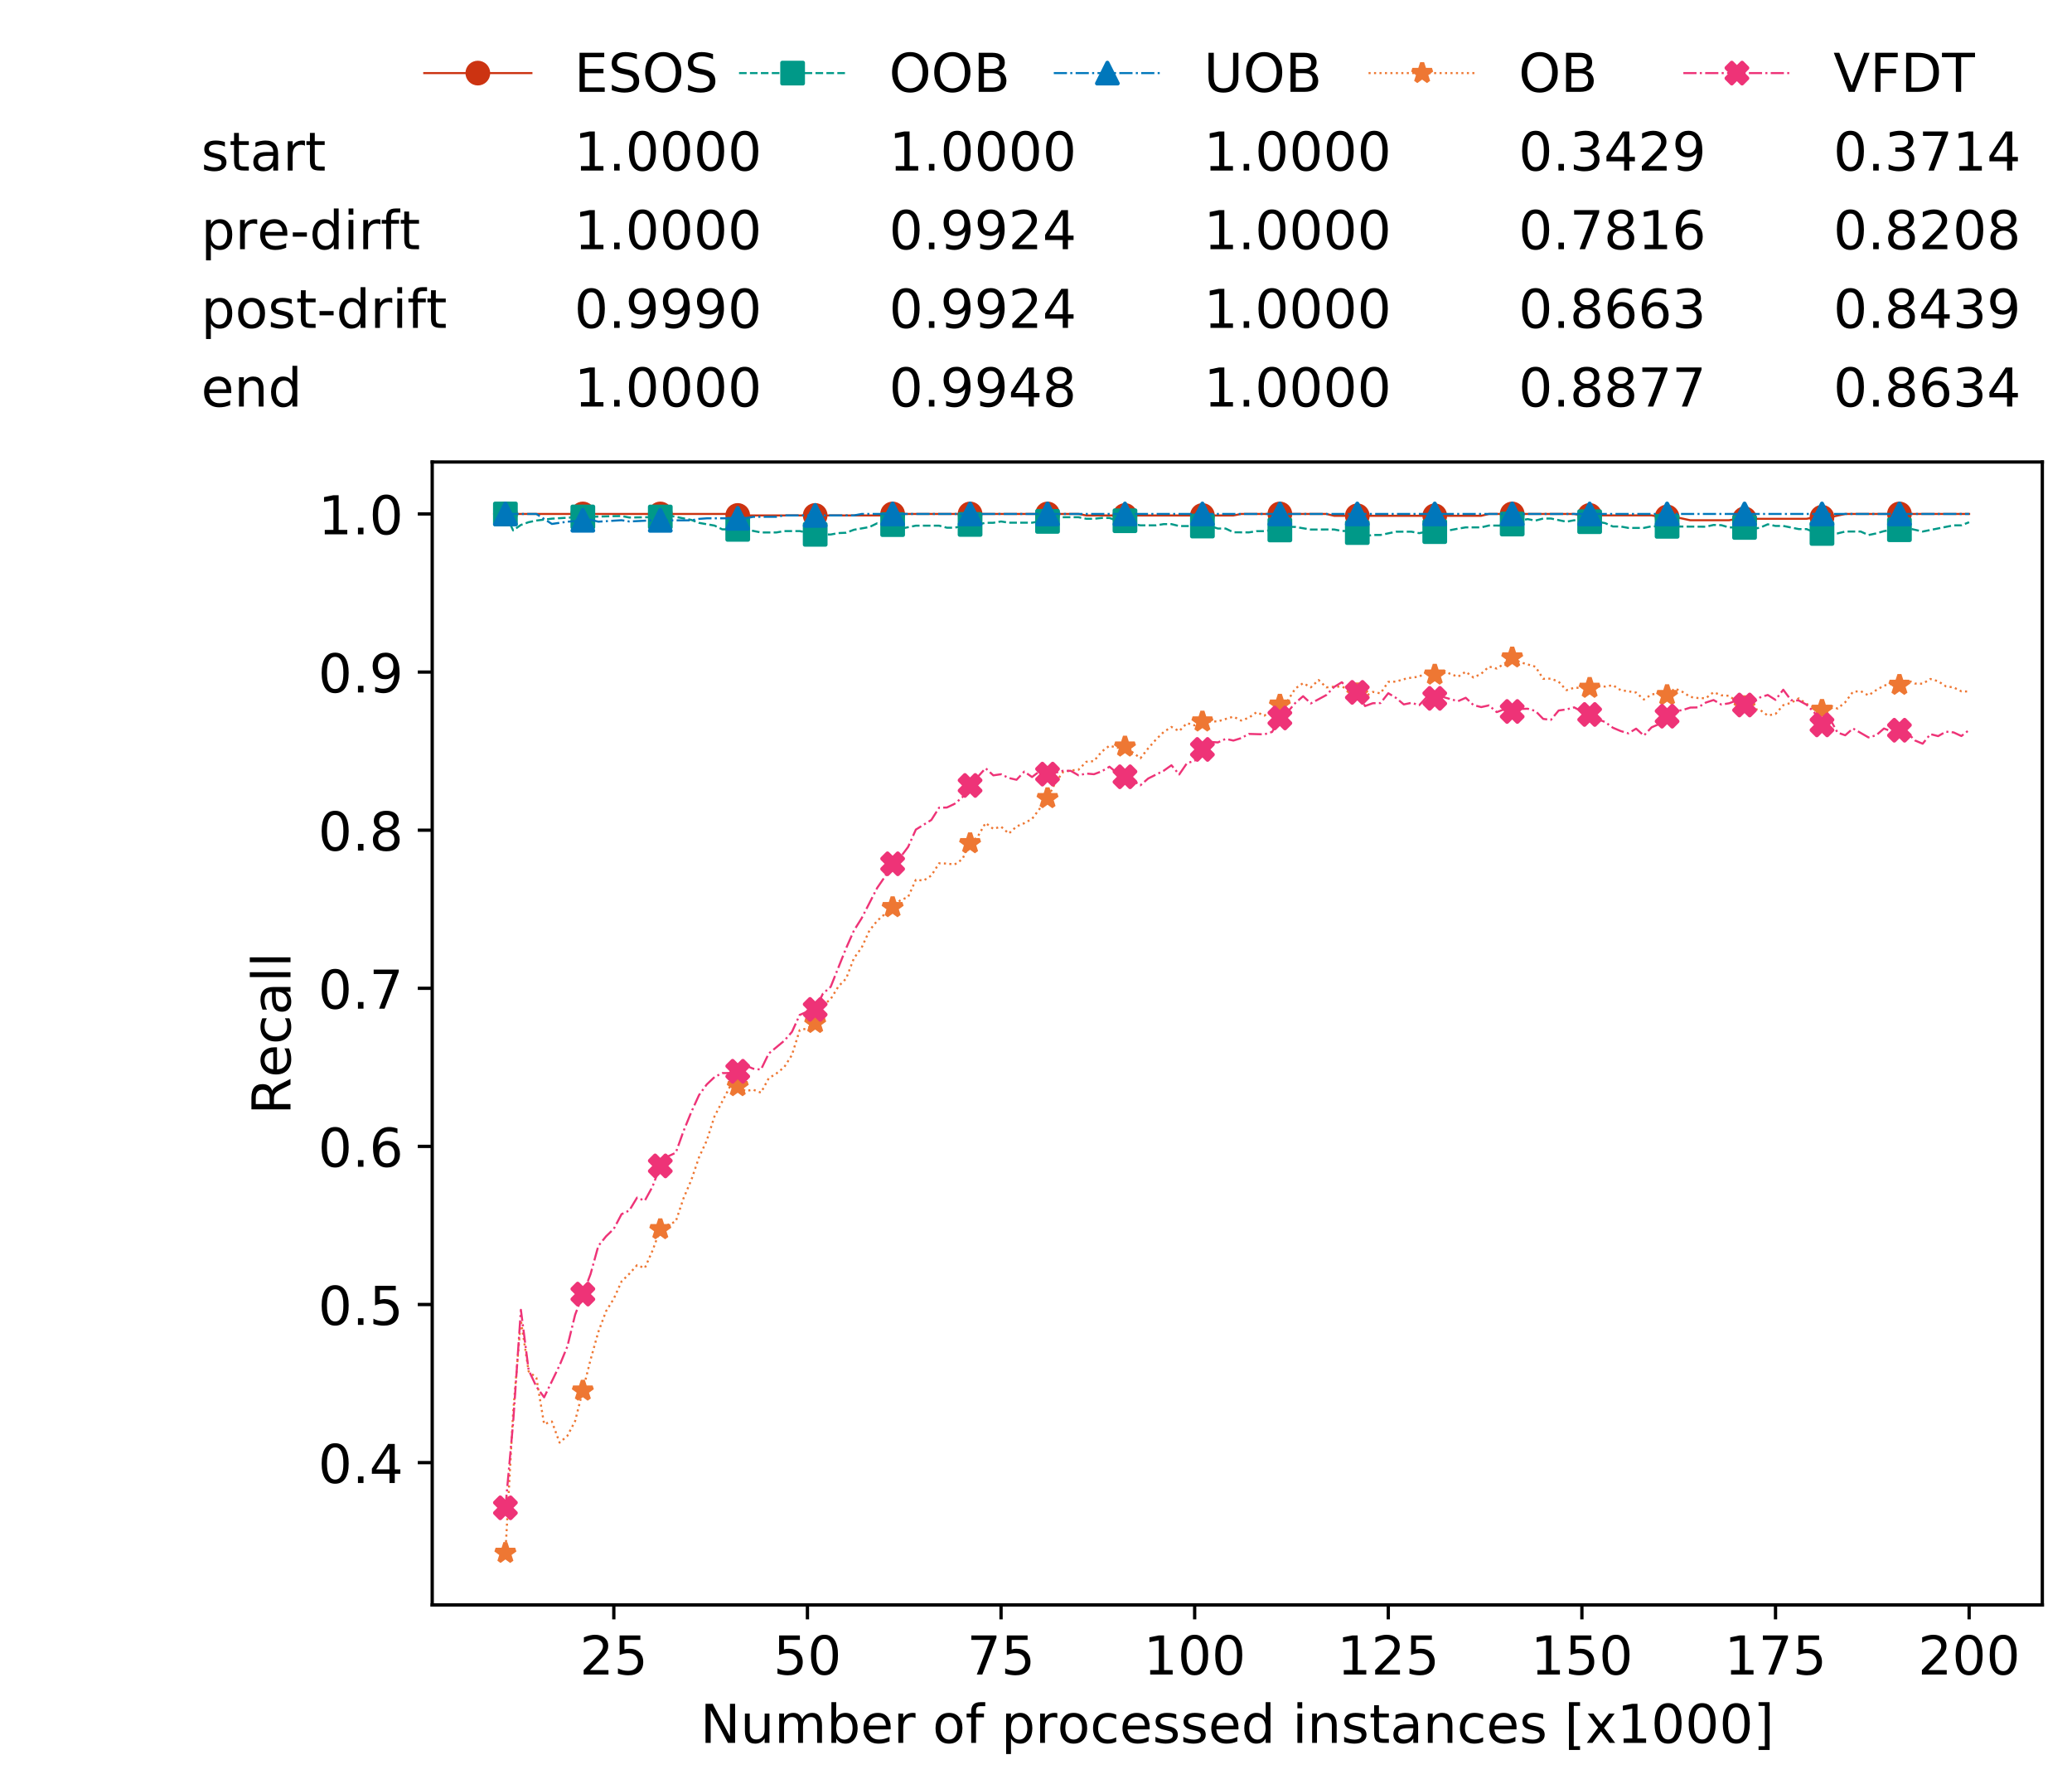 <?xml version="1.0" encoding="utf-8" standalone="no"?>
<!DOCTYPE svg PUBLIC "-//W3C//DTD SVG 1.1//EN"
  "http://www.w3.org/Graphics/SVG/1.1/DTD/svg11.dtd">
<!-- Created with matplotlib (https://matplotlib.org/) -->
<svg height="432.615pt" version="1.1" viewBox="0 0 502.65 432.615" width="502.65pt" xmlns="http://www.w3.org/2000/svg" xmlns:xlink="http://www.w3.org/1999/xlink">
 <defs>
  <style type="text/css">
*{stroke-linecap:butt;stroke-linejoin:round;white-space:pre;}
  </style>
 </defs>
 <g id="figure_1">
  <g id="patch_1">
   <path d="M 0 432.615 
L 502.65 432.615 
L 502.65 0 
L 0 0 
z
" style="fill:#ffffff;"/>
  </g>
  <g id="axes_1">
   <g id="patch_2">
    <path d="M 104.85 389.252 
L 495.45 389.252 
L 495.45 112.052 
L 104.85 112.052 
z
" style="fill:#ffffff;"/>
   </g>
   <g id="matplotlib.axis_1">
    <g id="xtick_1">
     <g id="line2d_1">
      <defs>
       <path d="M 0 0 
L 0 3.5 
" id="m6129a30ec3" style="stroke:#000000;stroke-width:0.8;"/>
      </defs>
      <g>
       <use style="stroke:#000000;stroke-width:0.8;" x="148.908" xlink:href="#m6129a30ec3" y="389.252"/>
      </g>
     </g>
     <g id="text_1">
      <!-- 25 -->
      <defs>
       <path d="M 19.188 8.297 
L 53.609 8.297 
L 53.609 0 
L 7.328 0 
L 7.328 8.297 
Q 12.938 14.109 22.625 23.891 
Q 32.328 33.688 34.812 36.531 
Q 39.547 41.844 41.422 45.531 
Q 43.312 49.219 43.312 52.781 
Q 43.312 58.594 39.234 62.25 
Q 35.156 65.922 28.609 65.922 
Q 23.969 65.922 18.812 64.312 
Q 13.672 62.703 7.812 59.422 
L 7.812 69.391 
Q 13.766 71.781 18.938 73 
Q 24.125 74.219 28.422 74.219 
Q 39.75 74.219 46.484 68.547 
Q 53.219 62.891 53.219 53.422 
Q 53.219 48.922 51.531 44.891 
Q 49.859 40.875 45.406 35.406 
Q 44.188 33.984 37.641 27.219 
Q 31.109 20.453 19.188 8.297 
z
" id="DejaVuSans-50"/>
       <path d="M 10.797 72.906 
L 49.516 72.906 
L 49.516 64.594 
L 19.828 64.594 
L 19.828 46.734 
Q 21.969 47.469 24.109 47.828 
Q 26.266 48.188 28.422 48.188 
Q 40.625 48.188 47.75 41.5 
Q 54.891 34.812 54.891 23.391 
Q 54.891 11.625 47.562 5.094 
Q 40.234 -1.422 26.906 -1.422 
Q 22.312 -1.422 17.547 -0.641 
Q 12.797 0.141 7.719 1.703 
L 7.719 11.625 
Q 12.109 9.234 16.797 8.062 
Q 21.484 6.891 26.703 6.891 
Q 35.156 6.891 40.078 11.328 
Q 45.016 15.766 45.016 23.391 
Q 45.016 31 40.078 35.438 
Q 35.156 39.891 26.703 39.891 
Q 22.75 39.891 18.812 39.016 
Q 14.891 38.141 10.797 36.281 
z
" id="DejaVuSans-53"/>
      </defs>
      <g transform="translate(140.636 406.13)scale(0.13 -0.13)">
       <use xlink:href="#DejaVuSans-50"/>
       <use x="63.623" xlink:href="#DejaVuSans-53"/>
      </g>
     </g>
    </g>
    <g id="xtick_2">
     <g id="line2d_2">
      <g>
       <use style="stroke:#000000;stroke-width:0.8;" x="195.877" xlink:href="#m6129a30ec3" y="389.252"/>
      </g>
     </g>
     <g id="text_2">
      <!-- 50 -->
      <defs>
       <path d="M 31.781 66.406 
Q 24.172 66.406 20.328 58.906 
Q 16.5 51.422 16.5 36.375 
Q 16.5 21.391 20.328 13.891 
Q 24.172 6.391 31.781 6.391 
Q 39.453 6.391 43.281 13.891 
Q 47.125 21.391 47.125 36.375 
Q 47.125 51.422 43.281 58.906 
Q 39.453 66.406 31.781 66.406 
z
M 31.781 74.219 
Q 44.047 74.219 50.516 64.516 
Q 56.984 54.828 56.984 36.375 
Q 56.984 17.969 50.516 8.266 
Q 44.047 -1.422 31.781 -1.422 
Q 19.531 -1.422 13.062 8.266 
Q 6.594 17.969 6.594 36.375 
Q 6.594 54.828 13.062 64.516 
Q 19.531 74.219 31.781 74.219 
z
" id="DejaVuSans-48"/>
      </defs>
      <g transform="translate(187.606 406.13)scale(0.13 -0.13)">
       <use xlink:href="#DejaVuSans-53"/>
       <use x="63.623" xlink:href="#DejaVuSans-48"/>
      </g>
     </g>
    </g>
    <g id="xtick_3">
     <g id="line2d_3">
      <g>
       <use style="stroke:#000000;stroke-width:0.8;" x="242.847" xlink:href="#m6129a30ec3" y="389.252"/>
      </g>
     </g>
     <g id="text_3">
      <!-- 75 -->
      <defs>
       <path d="M 8.203 72.906 
L 55.078 72.906 
L 55.078 68.703 
L 28.609 0 
L 18.312 0 
L 43.219 64.594 
L 8.203 64.594 
z
" id="DejaVuSans-55"/>
      </defs>
      <g transform="translate(234.576 406.13)scale(0.13 -0.13)">
       <use xlink:href="#DejaVuSans-55"/>
       <use x="63.623" xlink:href="#DejaVuSans-53"/>
      </g>
     </g>
    </g>
    <g id="xtick_4">
     <g id="line2d_4">
      <g>
       <use style="stroke:#000000;stroke-width:0.8;" x="289.817" xlink:href="#m6129a30ec3" y="389.252"/>
      </g>
     </g>
     <g id="text_4">
      <!-- 100 -->
      <defs>
       <path d="M 12.406 8.297 
L 28.516 8.297 
L 28.516 63.922 
L 10.984 60.406 
L 10.984 69.391 
L 28.422 72.906 
L 38.281 72.906 
L 38.281 8.297 
L 54.391 8.297 
L 54.391 0 
L 12.406 0 
z
" id="DejaVuSans-49"/>
      </defs>
      <g transform="translate(277.41 406.13)scale(0.13 -0.13)">
       <use xlink:href="#DejaVuSans-49"/>
       <use x="63.623" xlink:href="#DejaVuSans-48"/>
       <use x="127.246" xlink:href="#DejaVuSans-48"/>
      </g>
     </g>
    </g>
    <g id="xtick_5">
     <g id="line2d_5">
      <g>
       <use style="stroke:#000000;stroke-width:0.8;" x="336.786" xlink:href="#m6129a30ec3" y="389.252"/>
      </g>
     </g>
     <g id="text_5">
      <!-- 125 -->
      <g transform="translate(324.379 406.13)scale(0.13 -0.13)">
       <use xlink:href="#DejaVuSans-49"/>
       <use x="63.623" xlink:href="#DejaVuSans-50"/>
       <use x="127.246" xlink:href="#DejaVuSans-53"/>
      </g>
     </g>
    </g>
    <g id="xtick_6">
     <g id="line2d_6">
      <g>
       <use style="stroke:#000000;stroke-width:0.8;" x="383.756" xlink:href="#m6129a30ec3" y="389.252"/>
      </g>
     </g>
     <g id="text_6">
      <!-- 150 -->
      <g transform="translate(371.349 406.13)scale(0.13 -0.13)">
       <use xlink:href="#DejaVuSans-49"/>
       <use x="63.623" xlink:href="#DejaVuSans-53"/>
       <use x="127.246" xlink:href="#DejaVuSans-48"/>
      </g>
     </g>
    </g>
    <g id="xtick_7">
     <g id="line2d_7">
      <g>
       <use style="stroke:#000000;stroke-width:0.8;" x="430.726" xlink:href="#m6129a30ec3" y="389.252"/>
      </g>
     </g>
     <g id="text_7">
      <!-- 175 -->
      <g transform="translate(418.319 406.13)scale(0.13 -0.13)">
       <use xlink:href="#DejaVuSans-49"/>
       <use x="63.623" xlink:href="#DejaVuSans-55"/>
       <use x="127.246" xlink:href="#DejaVuSans-53"/>
      </g>
     </g>
    </g>
    <g id="xtick_8">
     <g id="line2d_8">
      <g>
       <use style="stroke:#000000;stroke-width:0.8;" x="477.695" xlink:href="#m6129a30ec3" y="389.252"/>
      </g>
     </g>
     <g id="text_8">
      <!-- 200 -->
      <g transform="translate(465.289 406.13)scale(0.13 -0.13)">
       <use xlink:href="#DejaVuSans-50"/>
       <use x="63.623" xlink:href="#DejaVuSans-48"/>
       <use x="127.246" xlink:href="#DejaVuSans-48"/>
      </g>
     </g>
    </g>
    <g id="text_9">
     <!-- Number of processed instances [x1000] -->
     <defs>
      <path d="M 9.812 72.906 
L 23.094 72.906 
L 55.422 11.922 
L 55.422 72.906 
L 64.984 72.906 
L 64.984 0 
L 51.703 0 
L 19.391 60.984 
L 19.391 0 
L 9.812 0 
z
" id="DejaVuSans-78"/>
      <path d="M 8.5 21.578 
L 8.5 54.688 
L 17.484 54.688 
L 17.484 21.922 
Q 17.484 14.156 20.5 10.266 
Q 23.531 6.391 29.594 6.391 
Q 36.859 6.391 41.078 11.031 
Q 45.312 15.672 45.312 23.688 
L 45.312 54.688 
L 54.297 54.688 
L 54.297 0 
L 45.312 0 
L 45.312 8.406 
Q 42.047 3.422 37.719 1 
Q 33.406 -1.422 27.688 -1.422 
Q 18.266 -1.422 13.375 4.438 
Q 8.5 10.297 8.5 21.578 
z
M 31.109 56 
z
" id="DejaVuSans-117"/>
      <path d="M 52 44.188 
Q 55.375 50.25 60.062 53.125 
Q 64.75 56 71.094 56 
Q 79.641 56 84.281 50.016 
Q 88.922 44.047 88.922 33.016 
L 88.922 0 
L 79.891 0 
L 79.891 32.719 
Q 79.891 40.578 77.094 44.375 
Q 74.312 48.188 68.609 48.188 
Q 61.625 48.188 57.562 43.547 
Q 53.516 38.922 53.516 30.906 
L 53.516 0 
L 44.484 0 
L 44.484 32.719 
Q 44.484 40.625 41.703 44.406 
Q 38.922 48.188 33.109 48.188 
Q 26.219 48.188 22.156 43.531 
Q 18.109 38.875 18.109 30.906 
L 18.109 0 
L 9.078 0 
L 9.078 54.688 
L 18.109 54.688 
L 18.109 46.188 
Q 21.188 51.219 25.484 53.609 
Q 29.781 56 35.688 56 
Q 41.656 56 45.828 52.969 
Q 50 49.953 52 44.188 
z
" id="DejaVuSans-109"/>
      <path d="M 48.688 27.297 
Q 48.688 37.203 44.609 42.844 
Q 40.531 48.484 33.406 48.484 
Q 26.266 48.484 22.188 42.844 
Q 18.109 37.203 18.109 27.297 
Q 18.109 17.391 22.188 11.75 
Q 26.266 6.109 33.406 6.109 
Q 40.531 6.109 44.609 11.75 
Q 48.688 17.391 48.688 27.297 
z
M 18.109 46.391 
Q 20.953 51.266 25.266 53.625 
Q 29.594 56 35.594 56 
Q 45.562 56 51.781 48.094 
Q 58.016 40.188 58.016 27.297 
Q 58.016 14.406 51.781 6.484 
Q 45.562 -1.422 35.594 -1.422 
Q 29.594 -1.422 25.266 0.953 
Q 20.953 3.328 18.109 8.203 
L 18.109 0 
L 9.078 0 
L 9.078 75.984 
L 18.109 75.984 
z
" id="DejaVuSans-98"/>
      <path d="M 56.203 29.594 
L 56.203 25.203 
L 14.891 25.203 
Q 15.484 15.922 20.484 11.062 
Q 25.484 6.203 34.422 6.203 
Q 39.594 6.203 44.453 7.469 
Q 49.312 8.734 54.109 11.281 
L 54.109 2.781 
Q 49.266 0.734 44.188 -0.344 
Q 39.109 -1.422 33.891 -1.422 
Q 20.797 -1.422 13.156 6.188 
Q 5.516 13.812 5.516 26.812 
Q 5.516 40.234 12.766 48.109 
Q 20.016 56 32.328 56 
Q 43.359 56 49.781 48.891 
Q 56.203 41.797 56.203 29.594 
z
M 47.219 32.234 
Q 47.125 39.594 43.094 43.984 
Q 39.062 48.391 32.422 48.391 
Q 24.906 48.391 20.391 44.141 
Q 15.875 39.891 15.188 32.172 
z
" id="DejaVuSans-101"/>
      <path d="M 41.109 46.297 
Q 39.594 47.172 37.812 47.578 
Q 36.031 48 33.891 48 
Q 26.266 48 22.188 43.047 
Q 18.109 38.094 18.109 28.812 
L 18.109 0 
L 9.078 0 
L 9.078 54.688 
L 18.109 54.688 
L 18.109 46.188 
Q 20.953 51.172 25.484 53.578 
Q 30.031 56 36.531 56 
Q 37.453 56 38.578 55.875 
Q 39.703 55.766 41.062 55.516 
z
" id="DejaVuSans-114"/>
      <path id="DejaVuSans-32"/>
      <path d="M 30.609 48.391 
Q 23.391 48.391 19.188 42.75 
Q 14.984 37.109 14.984 27.297 
Q 14.984 17.484 19.156 11.844 
Q 23.344 6.203 30.609 6.203 
Q 37.797 6.203 41.984 11.859 
Q 46.188 17.531 46.188 27.297 
Q 46.188 37.016 41.984 42.703 
Q 37.797 48.391 30.609 48.391 
z
M 30.609 56 
Q 42.328 56 49.016 48.375 
Q 55.719 40.766 55.719 27.297 
Q 55.719 13.875 49.016 6.219 
Q 42.328 -1.422 30.609 -1.422 
Q 18.844 -1.422 12.172 6.219 
Q 5.516 13.875 5.516 27.297 
Q 5.516 40.766 12.172 48.375 
Q 18.844 56 30.609 56 
z
" id="DejaVuSans-111"/>
      <path d="M 37.109 75.984 
L 37.109 68.5 
L 28.516 68.5 
Q 23.688 68.5 21.797 66.547 
Q 19.922 64.594 19.922 59.516 
L 19.922 54.688 
L 34.719 54.688 
L 34.719 47.703 
L 19.922 47.703 
L 19.922 0 
L 10.891 0 
L 10.891 47.703 
L 2.297 47.703 
L 2.297 54.688 
L 10.891 54.688 
L 10.891 58.5 
Q 10.891 67.625 15.141 71.797 
Q 19.391 75.984 28.609 75.984 
z
" id="DejaVuSans-102"/>
      <path d="M 18.109 8.203 
L 18.109 -20.797 
L 9.078 -20.797 
L 9.078 54.688 
L 18.109 54.688 
L 18.109 46.391 
Q 20.953 51.266 25.266 53.625 
Q 29.594 56 35.594 56 
Q 45.562 56 51.781 48.094 
Q 58.016 40.188 58.016 27.297 
Q 58.016 14.406 51.781 6.484 
Q 45.562 -1.422 35.594 -1.422 
Q 29.594 -1.422 25.266 0.953 
Q 20.953 3.328 18.109 8.203 
z
M 48.688 27.297 
Q 48.688 37.203 44.609 42.844 
Q 40.531 48.484 33.406 48.484 
Q 26.266 48.484 22.188 42.844 
Q 18.109 37.203 18.109 27.297 
Q 18.109 17.391 22.188 11.75 
Q 26.266 6.109 33.406 6.109 
Q 40.531 6.109 44.609 11.75 
Q 48.688 17.391 48.688 27.297 
z
" id="DejaVuSans-112"/>
      <path d="M 48.781 52.594 
L 48.781 44.188 
Q 44.969 46.297 41.141 47.344 
Q 37.312 48.391 33.406 48.391 
Q 24.656 48.391 19.812 42.844 
Q 14.984 37.312 14.984 27.297 
Q 14.984 17.281 19.812 11.734 
Q 24.656 6.203 33.406 6.203 
Q 37.312 6.203 41.141 7.25 
Q 44.969 8.297 48.781 10.406 
L 48.781 2.094 
Q 45.016 0.344 40.984 -0.531 
Q 36.969 -1.422 32.422 -1.422 
Q 20.062 -1.422 12.781 6.344 
Q 5.516 14.109 5.516 27.297 
Q 5.516 40.672 12.859 48.328 
Q 20.219 56 33.016 56 
Q 37.156 56 41.109 55.141 
Q 45.062 54.297 48.781 52.594 
z
" id="DejaVuSans-99"/>
      <path d="M 44.281 53.078 
L 44.281 44.578 
Q 40.484 46.531 36.375 47.5 
Q 32.281 48.484 27.875 48.484 
Q 21.188 48.484 17.844 46.438 
Q 14.5 44.391 14.5 40.281 
Q 14.5 37.156 16.891 35.375 
Q 19.281 33.594 26.516 31.984 
L 29.594 31.297 
Q 39.156 29.25 43.188 25.516 
Q 47.219 21.781 47.219 15.094 
Q 47.219 7.469 41.188 3.016 
Q 35.156 -1.422 24.609 -1.422 
Q 20.219 -1.422 15.453 -0.562 
Q 10.688 0.297 5.422 2 
L 5.422 11.281 
Q 10.406 8.688 15.234 7.391 
Q 20.062 6.109 24.812 6.109 
Q 31.156 6.109 34.562 8.281 
Q 37.984 10.453 37.984 14.406 
Q 37.984 18.062 35.516 20.016 
Q 33.062 21.969 24.703 23.781 
L 21.578 24.516 
Q 13.234 26.266 9.516 29.906 
Q 5.812 33.547 5.812 39.891 
Q 5.812 47.609 11.281 51.797 
Q 16.75 56 26.812 56 
Q 31.781 56 36.172 55.266 
Q 40.578 54.547 44.281 53.078 
z
" id="DejaVuSans-115"/>
      <path d="M 45.406 46.391 
L 45.406 75.984 
L 54.391 75.984 
L 54.391 0 
L 45.406 0 
L 45.406 8.203 
Q 42.578 3.328 38.25 0.953 
Q 33.938 -1.422 27.875 -1.422 
Q 17.969 -1.422 11.734 6.484 
Q 5.516 14.406 5.516 27.297 
Q 5.516 40.188 11.734 48.094 
Q 17.969 56 27.875 56 
Q 33.938 56 38.25 53.625 
Q 42.578 51.266 45.406 46.391 
z
M 14.797 27.297 
Q 14.797 17.391 18.875 11.75 
Q 22.953 6.109 30.078 6.109 
Q 37.203 6.109 41.297 11.75 
Q 45.406 17.391 45.406 27.297 
Q 45.406 37.203 41.297 42.844 
Q 37.203 48.484 30.078 48.484 
Q 22.953 48.484 18.875 42.844 
Q 14.797 37.203 14.797 27.297 
z
" id="DejaVuSans-100"/>
      <path d="M 9.422 54.688 
L 18.406 54.688 
L 18.406 0 
L 9.422 0 
z
M 9.422 75.984 
L 18.406 75.984 
L 18.406 64.594 
L 9.422 64.594 
z
" id="DejaVuSans-105"/>
      <path d="M 54.891 33.016 
L 54.891 0 
L 45.906 0 
L 45.906 32.719 
Q 45.906 40.484 42.875 44.328 
Q 39.844 48.188 33.797 48.188 
Q 26.516 48.188 22.312 43.547 
Q 18.109 38.922 18.109 30.906 
L 18.109 0 
L 9.078 0 
L 9.078 54.688 
L 18.109 54.688 
L 18.109 46.188 
Q 21.344 51.125 25.703 53.562 
Q 30.078 56 35.797 56 
Q 45.219 56 50.047 50.172 
Q 54.891 44.344 54.891 33.016 
z
" id="DejaVuSans-110"/>
      <path d="M 18.312 70.219 
L 18.312 54.688 
L 36.812 54.688 
L 36.812 47.703 
L 18.312 47.703 
L 18.312 18.016 
Q 18.312 11.328 20.141 9.422 
Q 21.969 7.516 27.594 7.516 
L 36.812 7.516 
L 36.812 0 
L 27.594 0 
Q 17.188 0 13.234 3.875 
Q 9.281 7.766 9.281 18.016 
L 9.281 47.703 
L 2.688 47.703 
L 2.688 54.688 
L 9.281 54.688 
L 9.281 70.219 
z
" id="DejaVuSans-116"/>
      <path d="M 34.281 27.484 
Q 23.391 27.484 19.188 25 
Q 14.984 22.516 14.984 16.5 
Q 14.984 11.719 18.141 8.906 
Q 21.297 6.109 26.703 6.109 
Q 34.188 6.109 38.703 11.406 
Q 43.219 16.703 43.219 25.484 
L 43.219 27.484 
z
M 52.203 31.203 
L 52.203 0 
L 43.219 0 
L 43.219 8.297 
Q 40.141 3.328 35.547 0.953 
Q 30.953 -1.422 24.312 -1.422 
Q 15.922 -1.422 10.953 3.297 
Q 6 8.016 6 15.922 
Q 6 25.141 12.172 29.828 
Q 18.359 34.516 30.609 34.516 
L 43.219 34.516 
L 43.219 35.406 
Q 43.219 41.609 39.141 45 
Q 35.062 48.391 27.688 48.391 
Q 23 48.391 18.547 47.266 
Q 14.109 46.141 10.016 43.891 
L 10.016 52.203 
Q 14.938 54.109 19.578 55.047 
Q 24.219 56 28.609 56 
Q 40.484 56 46.344 49.844 
Q 52.203 43.703 52.203 31.203 
z
" id="DejaVuSans-97"/>
      <path d="M 8.594 75.984 
L 29.297 75.984 
L 29.297 69 
L 17.578 69 
L 17.578 -6.203 
L 29.297 -6.203 
L 29.297 -13.188 
L 8.594 -13.188 
z
" id="DejaVuSans-91"/>
      <path d="M 54.891 54.688 
L 35.109 28.078 
L 55.906 0 
L 45.312 0 
L 29.391 21.484 
L 13.484 0 
L 2.875 0 
L 24.125 28.609 
L 4.688 54.688 
L 15.281 54.688 
L 29.781 35.203 
L 44.281 54.688 
z
" id="DejaVuSans-120"/>
      <path d="M 30.422 75.984 
L 30.422 -13.188 
L 9.719 -13.188 
L 9.719 -6.203 
L 21.391 -6.203 
L 21.391 69 
L 9.719 69 
L 9.719 75.984 
z
" id="DejaVuSans-93"/>
     </defs>
     <g transform="translate(169.881 422.711)scale(0.13 -0.13)">
      <use xlink:href="#DejaVuSans-78"/>
      <use x="74.805" xlink:href="#DejaVuSans-117"/>
      <use x="138.184" xlink:href="#DejaVuSans-109"/>
      <use x="235.596" xlink:href="#DejaVuSans-98"/>
      <use x="299.072" xlink:href="#DejaVuSans-101"/>
      <use x="360.596" xlink:href="#DejaVuSans-114"/>
      <use x="401.709" xlink:href="#DejaVuSans-32"/>
      <use x="433.496" xlink:href="#DejaVuSans-111"/>
      <use x="494.678" xlink:href="#DejaVuSans-102"/>
      <use x="529.883" xlink:href="#DejaVuSans-32"/>
      <use x="561.67" xlink:href="#DejaVuSans-112"/>
      <use x="625.146" xlink:href="#DejaVuSans-114"/>
      <use x="666.229" xlink:href="#DejaVuSans-111"/>
      <use x="727.41" xlink:href="#DejaVuSans-99"/>
      <use x="782.391" xlink:href="#DejaVuSans-101"/>
      <use x="843.914" xlink:href="#DejaVuSans-115"/>
      <use x="896.014" xlink:href="#DejaVuSans-115"/>
      <use x="948.113" xlink:href="#DejaVuSans-101"/>
      <use x="1009.637" xlink:href="#DejaVuSans-100"/>
      <use x="1073.113" xlink:href="#DejaVuSans-32"/>
      <use x="1104.9" xlink:href="#DejaVuSans-105"/>
      <use x="1132.684" xlink:href="#DejaVuSans-110"/>
      <use x="1196.062" xlink:href="#DejaVuSans-115"/>
      <use x="1248.162" xlink:href="#DejaVuSans-116"/>
      <use x="1287.371" xlink:href="#DejaVuSans-97"/>
      <use x="1348.65" xlink:href="#DejaVuSans-110"/>
      <use x="1412.029" xlink:href="#DejaVuSans-99"/>
      <use x="1467.01" xlink:href="#DejaVuSans-101"/>
      <use x="1528.533" xlink:href="#DejaVuSans-115"/>
      <use x="1580.633" xlink:href="#DejaVuSans-32"/>
      <use x="1612.42" xlink:href="#DejaVuSans-91"/>
      <use x="1651.434" xlink:href="#DejaVuSans-120"/>
      <use x="1710.613" xlink:href="#DejaVuSans-49"/>
      <use x="1774.236" xlink:href="#DejaVuSans-48"/>
      <use x="1837.859" xlink:href="#DejaVuSans-48"/>
      <use x="1901.482" xlink:href="#DejaVuSans-48"/>
      <use x="1965.105" xlink:href="#DejaVuSans-93"/>
     </g>
    </g>
   </g>
   <g id="matplotlib.axis_2">
    <g id="ytick_1">
     <g id="line2d_9">
      <defs>
       <path d="M 0 0 
L -3.5 0 
" id="mb59a20b841" style="stroke:#000000;stroke-width:0.8;"/>
      </defs>
      <g>
       <use style="stroke:#000000;stroke-width:0.8;" x="104.85" xlink:href="#mb59a20b841" y="354.739"/>
      </g>
     </g>
     <g id="text_10">
      <!-- 0.4 -->
      <defs>
       <path d="M 10.688 12.406 
L 21 12.406 
L 21 0 
L 10.688 0 
z
" id="DejaVuSans-46"/>
       <path d="M 37.797 64.312 
L 12.891 25.391 
L 37.797 25.391 
z
M 35.203 72.906 
L 47.609 72.906 
L 47.609 25.391 
L 58.016 25.391 
L 58.016 17.188 
L 47.609 17.188 
L 47.609 0 
L 37.797 0 
L 37.797 17.188 
L 4.891 17.188 
L 4.891 26.703 
z
" id="DejaVuSans-52"/>
      </defs>
      <g transform="translate(77.176 359.678)scale(0.13 -0.13)">
       <use xlink:href="#DejaVuSans-48"/>
       <use x="63.623" xlink:href="#DejaVuSans-46"/>
       <use x="95.41" xlink:href="#DejaVuSans-52"/>
      </g>
     </g>
    </g>
    <g id="ytick_2">
     <g id="line2d_10">
      <g>
       <use style="stroke:#000000;stroke-width:0.8;" x="104.85" xlink:href="#mb59a20b841" y="316.391"/>
      </g>
     </g>
     <g id="text_11">
      <!-- 0.5 -->
      <g transform="translate(77.176 321.33)scale(0.13 -0.13)">
       <use xlink:href="#DejaVuSans-48"/>
       <use x="63.623" xlink:href="#DejaVuSans-46"/>
       <use x="95.41" xlink:href="#DejaVuSans-53"/>
      </g>
     </g>
    </g>
    <g id="ytick_3">
     <g id="line2d_11">
      <g>
       <use style="stroke:#000000;stroke-width:0.8;" x="104.85" xlink:href="#mb59a20b841" y="278.043"/>
      </g>
     </g>
     <g id="text_12">
      <!-- 0.6 -->
      <defs>
       <path d="M 33.016 40.375 
Q 26.375 40.375 22.484 35.828 
Q 18.609 31.297 18.609 23.391 
Q 18.609 15.531 22.484 10.953 
Q 26.375 6.391 33.016 6.391 
Q 39.656 6.391 43.531 10.953 
Q 47.406 15.531 47.406 23.391 
Q 47.406 31.297 43.531 35.828 
Q 39.656 40.375 33.016 40.375 
z
M 52.594 71.297 
L 52.594 62.312 
Q 48.875 64.062 45.094 64.984 
Q 41.312 65.922 37.594 65.922 
Q 27.828 65.922 22.672 59.328 
Q 17.531 52.734 16.797 39.406 
Q 19.672 43.656 24.016 45.922 
Q 28.375 48.188 33.594 48.188 
Q 44.578 48.188 50.953 41.516 
Q 57.328 34.859 57.328 23.391 
Q 57.328 12.156 50.688 5.359 
Q 44.047 -1.422 33.016 -1.422 
Q 20.359 -1.422 13.672 8.266 
Q 6.984 17.969 6.984 36.375 
Q 6.984 53.656 15.188 63.938 
Q 23.391 74.219 37.203 74.219 
Q 40.922 74.219 44.703 73.484 
Q 48.484 72.75 52.594 71.297 
z
" id="DejaVuSans-54"/>
      </defs>
      <g transform="translate(77.176 282.982)scale(0.13 -0.13)">
       <use xlink:href="#DejaVuSans-48"/>
       <use x="63.623" xlink:href="#DejaVuSans-46"/>
       <use x="95.41" xlink:href="#DejaVuSans-54"/>
      </g>
     </g>
    </g>
    <g id="ytick_4">
     <g id="line2d_12">
      <g>
       <use style="stroke:#000000;stroke-width:0.8;" x="104.85" xlink:href="#mb59a20b841" y="239.695"/>
      </g>
     </g>
     <g id="text_13">
      <!-- 0.7 -->
      <g transform="translate(77.176 244.634)scale(0.13 -0.13)">
       <use xlink:href="#DejaVuSans-48"/>
       <use x="63.623" xlink:href="#DejaVuSans-46"/>
       <use x="95.41" xlink:href="#DejaVuSans-55"/>
      </g>
     </g>
    </g>
    <g id="ytick_5">
     <g id="line2d_13">
      <g>
       <use style="stroke:#000000;stroke-width:0.8;" x="104.85" xlink:href="#mb59a20b841" y="201.347"/>
      </g>
     </g>
     <g id="text_14">
      <!-- 0.8 -->
      <defs>
       <path d="M 31.781 34.625 
Q 24.75 34.625 20.719 30.859 
Q 16.703 27.094 16.703 20.516 
Q 16.703 13.922 20.719 10.156 
Q 24.75 6.391 31.781 6.391 
Q 38.812 6.391 42.859 10.172 
Q 46.922 13.969 46.922 20.516 
Q 46.922 27.094 42.891 30.859 
Q 38.875 34.625 31.781 34.625 
z
M 21.922 38.812 
Q 15.578 40.375 12.031 44.719 
Q 8.5 49.078 8.5 55.328 
Q 8.5 64.062 14.719 69.141 
Q 20.953 74.219 31.781 74.219 
Q 42.672 74.219 48.875 69.141 
Q 55.078 64.062 55.078 55.328 
Q 55.078 49.078 51.531 44.719 
Q 48 40.375 41.703 38.812 
Q 48.828 37.156 52.797 32.312 
Q 56.781 27.484 56.781 20.516 
Q 56.781 9.906 50.312 4.234 
Q 43.844 -1.422 31.781 -1.422 
Q 19.734 -1.422 13.25 4.234 
Q 6.781 9.906 6.781 20.516 
Q 6.781 27.484 10.781 32.312 
Q 14.797 37.156 21.922 38.812 
z
M 18.312 54.391 
Q 18.312 48.734 21.844 45.562 
Q 25.391 42.391 31.781 42.391 
Q 38.141 42.391 41.719 45.562 
Q 45.312 48.734 45.312 54.391 
Q 45.312 60.062 41.719 63.234 
Q 38.141 66.406 31.781 66.406 
Q 25.391 66.406 21.844 63.234 
Q 18.312 60.062 18.312 54.391 
z
" id="DejaVuSans-56"/>
      </defs>
      <g transform="translate(77.176 206.286)scale(0.13 -0.13)">
       <use xlink:href="#DejaVuSans-48"/>
       <use x="63.623" xlink:href="#DejaVuSans-46"/>
       <use x="95.41" xlink:href="#DejaVuSans-56"/>
      </g>
     </g>
    </g>
    <g id="ytick_6">
     <g id="line2d_14">
      <g>
       <use style="stroke:#000000;stroke-width:0.8;" x="104.85" xlink:href="#mb59a20b841" y="163"/>
      </g>
     </g>
     <g id="text_15">
      <!-- 0.9 -->
      <defs>
       <path d="M 10.984 1.516 
L 10.984 10.5 
Q 14.703 8.734 18.5 7.812 
Q 22.312 6.891 25.984 6.891 
Q 35.75 6.891 40.891 13.453 
Q 46.047 20.016 46.781 33.406 
Q 43.953 29.203 39.594 26.953 
Q 35.25 24.703 29.984 24.703 
Q 19.047 24.703 12.672 31.312 
Q 6.297 37.938 6.297 49.422 
Q 6.297 60.641 12.938 67.422 
Q 19.578 74.219 30.609 74.219 
Q 43.266 74.219 49.922 64.516 
Q 56.594 54.828 56.594 36.375 
Q 56.594 19.141 48.406 8.859 
Q 40.234 -1.422 26.422 -1.422 
Q 22.703 -1.422 18.891 -0.688 
Q 15.094 0.047 10.984 1.516 
z
M 30.609 32.422 
Q 37.25 32.422 41.125 36.953 
Q 45.016 41.5 45.016 49.422 
Q 45.016 57.281 41.125 61.844 
Q 37.25 66.406 30.609 66.406 
Q 23.969 66.406 20.094 61.844 
Q 16.219 57.281 16.219 49.422 
Q 16.219 41.5 20.094 36.953 
Q 23.969 32.422 30.609 32.422 
z
" id="DejaVuSans-57"/>
      </defs>
      <g transform="translate(77.176 167.939)scale(0.13 -0.13)">
       <use xlink:href="#DejaVuSans-48"/>
       <use x="63.623" xlink:href="#DejaVuSans-46"/>
       <use x="95.41" xlink:href="#DejaVuSans-57"/>
      </g>
     </g>
    </g>
    <g id="ytick_7">
     <g id="line2d_15">
      <g>
       <use style="stroke:#000000;stroke-width:0.8;" x="104.85" xlink:href="#mb59a20b841" y="124.652"/>
      </g>
     </g>
     <g id="text_16">
      <!-- 1.0 -->
      <g transform="translate(77.176 129.591)scale(0.13 -0.13)">
       <use xlink:href="#DejaVuSans-49"/>
       <use x="63.623" xlink:href="#DejaVuSans-46"/>
       <use x="95.41" xlink:href="#DejaVuSans-48"/>
      </g>
     </g>
    </g>
    <g id="text_17">
     <!-- Recall -->
     <defs>
      <path d="M 44.391 34.188 
Q 47.562 33.109 50.562 29.594 
Q 53.562 26.078 56.594 19.922 
L 66.609 0 
L 56 0 
L 46.688 18.703 
Q 43.062 26.031 39.672 28.422 
Q 36.281 30.812 30.422 30.812 
L 19.672 30.812 
L 19.672 0 
L 9.812 0 
L 9.812 72.906 
L 32.078 72.906 
Q 44.578 72.906 50.734 67.672 
Q 56.891 62.453 56.891 51.906 
Q 56.891 45.016 53.688 40.469 
Q 50.484 35.938 44.391 34.188 
z
M 19.672 64.797 
L 19.672 38.922 
L 32.078 38.922 
Q 39.203 38.922 42.844 42.219 
Q 46.484 45.516 46.484 51.906 
Q 46.484 58.297 42.844 61.547 
Q 39.203 64.797 32.078 64.797 
z
" id="DejaVuSans-82"/>
      <path d="M 9.422 75.984 
L 18.406 75.984 
L 18.406 0 
L 9.422 0 
z
" id="DejaVuSans-108"/>
     </defs>
     <g transform="translate(70.472 270.333)rotate(-90)scale(0.13 -0.13)">
      <use xlink:href="#DejaVuSans-82"/>
      <use x="69.42" xlink:href="#DejaVuSans-101"/>
      <use x="130.943" xlink:href="#DejaVuSans-99"/>
      <use x="185.924" xlink:href="#DejaVuSans-97"/>
      <use x="247.203" xlink:href="#DejaVuSans-108"/>
      <use x="274.986" xlink:href="#DejaVuSans-108"/>
     </g>
    </g>
   </g>
   <g id="line2d_16"/>
   <g id="line2d_17"/>
   <g id="line2d_18"/>
   <g id="line2d_19"/>
   <g id="line2d_20"/>
   <g id="line2d_21">
    <path clip-path="url(#pe52fad9e61)" d="M 122.605 124.652 
L 177.089 124.652 
L 178.968 125.014 
L 214.665 125.014 
L 216.544 124.652 
L 261.635 124.652 
L 263.514 125.021 
L 299.211 125.021 
L 301.089 124.652 
L 321.756 124.652 
L 323.635 125.098 
L 359.332 125.098 
L 361.211 124.652 
L 381.877 124.652 
L 383.756 125 
L 400.665 125 
L 402.544 125.376 
L 406.302 125.376 
L 410.059 126.182 
L 419.453 126.182 
L 421.332 125.833 
L 438.241 125.833 
L 440.12 125.457 
L 443.877 125.457 
L 447.635 124.652 
L 477.695 124.652 
L 477.695 124.652 
" style="fill:none;stroke:#cc3311;stroke-linecap:square;stroke-width:0.5;"/>
    <defs>
     <path d="M 0 2.5 
C 0.663 2.5 1.299 2.237 1.768 1.768 
C 2.237 1.299 2.5 0.663 2.5 0 
C 2.5 -0.663 2.237 -1.299 1.768 -1.768 
C 1.299 -2.237 0.663 -2.5 0 -2.5 
C -0.663 -2.5 -1.299 -2.237 -1.768 -1.768 
C -2.237 -1.299 -2.5 -0.663 -2.5 0 
C -2.5 0.663 -2.237 1.299 -1.768 1.768 
C -1.299 2.237 -0.663 2.5 0 2.5 
z
" id="mca8a11220e" style="stroke:#cc3311;"/>
    </defs>
    <g clip-path="url(#pe52fad9e61)">
     <use style="fill:#cc3311;stroke:#cc3311;" x="122.605" xlink:href="#mca8a11220e" y="124.652"/>
     <use style="fill:#cc3311;stroke:#cc3311;" x="141.392" xlink:href="#mca8a11220e" y="124.652"/>
     <use style="fill:#cc3311;stroke:#cc3311;" x="160.18" xlink:href="#mca8a11220e" y="124.652"/>
     <use style="fill:#cc3311;stroke:#cc3311;" x="178.968" xlink:href="#mca8a11220e" y="125.014"/>
     <use style="fill:#cc3311;stroke:#cc3311;" x="197.756" xlink:href="#mca8a11220e" y="125.014"/>
     <use style="fill:#cc3311;stroke:#cc3311;" x="216.544" xlink:href="#mca8a11220e" y="124.652"/>
     <use style="fill:#cc3311;stroke:#cc3311;" x="235.332" xlink:href="#mca8a11220e" y="124.652"/>
     <use style="fill:#cc3311;stroke:#cc3311;" x="254.12" xlink:href="#mca8a11220e" y="124.652"/>
     <use style="fill:#cc3311;stroke:#cc3311;" x="272.908" xlink:href="#mca8a11220e" y="125.021"/>
     <use style="fill:#cc3311;stroke:#cc3311;" x="291.695" xlink:href="#mca8a11220e" y="125.021"/>
     <use style="fill:#cc3311;stroke:#cc3311;" x="310.483" xlink:href="#mca8a11220e" y="124.652"/>
     <use style="fill:#cc3311;stroke:#cc3311;" x="329.271" xlink:href="#mca8a11220e" y="125.098"/>
     <use style="fill:#cc3311;stroke:#cc3311;" x="348.059" xlink:href="#mca8a11220e" y="125.098"/>
     <use style="fill:#cc3311;stroke:#cc3311;" x="366.847" xlink:href="#mca8a11220e" y="124.652"/>
     <use style="fill:#cc3311;stroke:#cc3311;" x="385.635" xlink:href="#mca8a11220e" y="125"/>
     <use style="fill:#cc3311;stroke:#cc3311;" x="404.423" xlink:href="#mca8a11220e" y="125.376"/>
     <use style="fill:#cc3311;stroke:#cc3311;" x="423.211" xlink:href="#mca8a11220e" y="125.833"/>
     <use style="fill:#cc3311;stroke:#cc3311;" x="441.998" xlink:href="#mca8a11220e" y="125.457"/>
     <use style="fill:#cc3311;stroke:#cc3311;" x="460.786" xlink:href="#mca8a11220e" y="124.652"/>
    </g>
   </g>
   <g id="line2d_22"/>
   <g id="line2d_23"/>
   <g id="line2d_24"/>
   <g id="line2d_25"/>
   <g id="line2d_26">
    <path clip-path="url(#pe52fad9e61)" d="M 122.605 124.652 
L 124.483 128.646 
L 126.362 127.315 
L 128.241 126.649 
L 130.12 126.25 
L 133.877 125.793 
L 139.514 125.451 
L 148.908 125.184 
L 150.786 125.151 
L 152.665 125.518 
L 160.18 125.388 
L 162.059 124.988 
L 167.695 126.091 
L 169.574 126.815 
L 173.332 127.47 
L 175.211 128.383 
L 180.847 128.383 
L 184.605 129.137 
L 188.362 129.137 
L 190.241 128.801 
L 193.998 128.801 
L 197.756 129.592 
L 201.514 129.637 
L 203.392 129.288 
L 205.271 129.208 
L 207.15 128.485 
L 210.908 127.83 
L 212.786 126.917 
L 214.665 127.236 
L 216.544 127.236 
L 218.423 128.246 
L 222.18 127.491 
L 227.817 127.491 
L 229.695 127.983 
L 231.574 127.983 
L 235.332 127.191 
L 237.211 127.191 
L 239.089 126.792 
L 240.968 126.792 
L 242.847 126.472 
L 244.726 126.772 
L 250.362 126.772 
L 252.241 126.452 
L 254.12 126.452 
L 255.998 125.443 
L 261.635 125.443 
L 263.514 125.812 
L 265.392 125.812 
L 267.271 125.624 
L 269.15 125.624 
L 271.029 126.297 
L 272.908 126.297 
L 274.786 127.08 
L 276.665 127.416 
L 280.423 127.416 
L 282.302 127.117 
L 284.18 127.117 
L 286.059 127.584 
L 293.574 127.584 
L 295.453 128.193 
L 297.332 128.193 
L 299.211 129.092 
L 302.968 129.123 
L 304.847 128.818 
L 306.726 128.818 
L 308.605 128.529 
L 310.483 128.529 
L 312.362 127.746 
L 314.241 127.801 
L 317.998 128.435 
L 323.635 128.413 
L 325.514 128.782 
L 327.392 128.782 
L 329.271 129.166 
L 331.15 130.018 
L 333.029 129.751 
L 334.908 129.751 
L 338.665 128.958 
L 342.423 128.958 
L 344.302 129.313 
L 346.18 128.929 
L 349.938 128.929 
L 353.695 128.218 
L 355.574 127.904 
L 359.332 127.904 
L 361.211 127.458 
L 364.968 127.481 
L 366.847 127.097 
L 368.726 126.245 
L 370.605 125.903 
L 372.483 126.265 
L 374.362 125.76 
L 376.241 125.76 
L 379.998 126.535 
L 381.877 126.18 
L 383.756 126.528 
L 387.514 126.528 
L 389.392 126.877 
L 391.271 127.693 
L 393.15 127.693 
L 395.029 128.041 
L 398.786 128.041 
L 400.665 127.65 
L 413.817 127.745 
L 415.695 127.319 
L 417.574 127.37 
L 419.453 127.917 
L 423.211 127.917 
L 425.089 128.325 
L 426.968 127.977 
L 428.847 127.161 
L 430.726 127.56 
L 432.605 127.554 
L 436.362 128.321 
L 438.241 128.321 
L 440.12 129.073 
L 441.998 129.373 
L 445.756 129.373 
L 447.635 128.916 
L 451.392 128.916 
L 453.271 129.768 
L 455.15 129.369 
L 457.029 128.821 
L 458.908 128.473 
L 460.786 128.473 
L 462.665 128.065 
L 466.423 128.917 
L 473.938 127.408 
L 475.817 127.408 
L 477.695 126.656 
L 477.695 126.656 
" style="fill:none;stroke:#009988;stroke-dasharray:1.85,0.8;stroke-dashoffset:0;stroke-width:0.5;"/>
    <defs>
     <path d="M -2.5 2.5 
L 2.5 2.5 
L 2.5 -2.5 
L -2.5 -2.5 
z
" id="mcde2b13186" style="stroke:#009988;stroke-linejoin:miter;"/>
    </defs>
    <g clip-path="url(#pe52fad9e61)">
     <use style="fill:#009988;stroke:#009988;stroke-linejoin:miter;" x="122.605" xlink:href="#mcde2b13186" y="124.652"/>
     <use style="fill:#009988;stroke:#009988;stroke-linejoin:miter;" x="141.392" xlink:href="#mcde2b13186" y="125.378"/>
     <use style="fill:#009988;stroke:#009988;stroke-linejoin:miter;" x="160.18" xlink:href="#mcde2b13186" y="125.388"/>
     <use style="fill:#009988;stroke:#009988;stroke-linejoin:miter;" x="178.968" xlink:href="#mcde2b13186" y="128.383"/>
     <use style="fill:#009988;stroke:#009988;stroke-linejoin:miter;" x="197.756" xlink:href="#mcde2b13186" y="129.592"/>
     <use style="fill:#009988;stroke:#009988;stroke-linejoin:miter;" x="216.544" xlink:href="#mcde2b13186" y="127.236"/>
     <use style="fill:#009988;stroke:#009988;stroke-linejoin:miter;" x="235.332" xlink:href="#mcde2b13186" y="127.191"/>
     <use style="fill:#009988;stroke:#009988;stroke-linejoin:miter;" x="254.12" xlink:href="#mcde2b13186" y="126.452"/>
     <use style="fill:#009988;stroke:#009988;stroke-linejoin:miter;" x="272.908" xlink:href="#mcde2b13186" y="126.297"/>
     <use style="fill:#009988;stroke:#009988;stroke-linejoin:miter;" x="291.695" xlink:href="#mcde2b13186" y="127.584"/>
     <use style="fill:#009988;stroke:#009988;stroke-linejoin:miter;" x="310.483" xlink:href="#mcde2b13186" y="128.529"/>
     <use style="fill:#009988;stroke:#009988;stroke-linejoin:miter;" x="329.271" xlink:href="#mcde2b13186" y="129.166"/>
     <use style="fill:#009988;stroke:#009988;stroke-linejoin:miter;" x="348.059" xlink:href="#mcde2b13186" y="128.929"/>
     <use style="fill:#009988;stroke:#009988;stroke-linejoin:miter;" x="366.847" xlink:href="#mcde2b13186" y="127.097"/>
     <use style="fill:#009988;stroke:#009988;stroke-linejoin:miter;" x="385.635" xlink:href="#mcde2b13186" y="126.528"/>
     <use style="fill:#009988;stroke:#009988;stroke-linejoin:miter;" x="404.423" xlink:href="#mcde2b13186" y="127.65"/>
     <use style="fill:#009988;stroke:#009988;stroke-linejoin:miter;" x="423.211" xlink:href="#mcde2b13186" y="127.917"/>
     <use style="fill:#009988;stroke:#009988;stroke-linejoin:miter;" x="441.998" xlink:href="#mcde2b13186" y="129.373"/>
     <use style="fill:#009988;stroke:#009988;stroke-linejoin:miter;" x="460.786" xlink:href="#mcde2b13186" y="128.473"/>
    </g>
   </g>
   <g id="line2d_27"/>
   <g id="line2d_28"/>
   <g id="line2d_29"/>
   <g id="line2d_30"/>
   <g id="line2d_31">
    <path clip-path="url(#pe52fad9e61)" d="M 122.605 124.652 
L 130.12 124.652 
L 133.877 127.071 
L 137.635 126.533 
L 143.271 126.063 
L 145.15 126.522 
L 150.786 126.171 
L 152.665 126.477 
L 158.302 126.204 
L 167.695 126.204 
L 169.574 125.849 
L 171.453 125.712 
L 180.847 125.712 
L 182.726 125.343 
L 188.362 125.343 
L 190.241 125.007 
L 207.15 125.007 
L 209.029 124.652 
L 477.695 124.652 
L 477.695 124.652 
" style="fill:none;stroke:#0077bb;stroke-dasharray:3.2,0.8,0.5,0.8;stroke-dashoffset:0;stroke-width:0.5;"/>
    <defs>
     <path d="M 0 -2.5 
L -2.5 2.5 
L 2.5 2.5 
z
" id="m1ac257a98e" style="stroke:#0077bb;stroke-linejoin:miter;"/>
    </defs>
    <g clip-path="url(#pe52fad9e61)">
     <use style="fill:#0077bb;stroke:#0077bb;stroke-linejoin:miter;" x="122.605" xlink:href="#m1ac257a98e" y="124.652"/>
     <use style="fill:#0077bb;stroke:#0077bb;stroke-linejoin:miter;" x="141.392" xlink:href="#m1ac257a98e" y="126.191"/>
     <use style="fill:#0077bb;stroke:#0077bb;stroke-linejoin:miter;" x="160.18" xlink:href="#m1ac257a98e" y="126.204"/>
     <use style="fill:#0077bb;stroke:#0077bb;stroke-linejoin:miter;" x="178.968" xlink:href="#m1ac257a98e" y="125.712"/>
     <use style="fill:#0077bb;stroke:#0077bb;stroke-linejoin:miter;" x="197.756" xlink:href="#m1ac257a98e" y="125.007"/>
     <use style="fill:#0077bb;stroke:#0077bb;stroke-linejoin:miter;" x="216.544" xlink:href="#m1ac257a98e" y="124.652"/>
     <use style="fill:#0077bb;stroke:#0077bb;stroke-linejoin:miter;" x="235.332" xlink:href="#m1ac257a98e" y="124.652"/>
     <use style="fill:#0077bb;stroke:#0077bb;stroke-linejoin:miter;" x="254.12" xlink:href="#m1ac257a98e" y="124.652"/>
     <use style="fill:#0077bb;stroke:#0077bb;stroke-linejoin:miter;" x="272.908" xlink:href="#m1ac257a98e" y="124.652"/>
     <use style="fill:#0077bb;stroke:#0077bb;stroke-linejoin:miter;" x="291.695" xlink:href="#m1ac257a98e" y="124.652"/>
     <use style="fill:#0077bb;stroke:#0077bb;stroke-linejoin:miter;" x="310.483" xlink:href="#m1ac257a98e" y="124.652"/>
     <use style="fill:#0077bb;stroke:#0077bb;stroke-linejoin:miter;" x="329.271" xlink:href="#m1ac257a98e" y="124.652"/>
     <use style="fill:#0077bb;stroke:#0077bb;stroke-linejoin:miter;" x="348.059" xlink:href="#m1ac257a98e" y="124.652"/>
     <use style="fill:#0077bb;stroke:#0077bb;stroke-linejoin:miter;" x="366.847" xlink:href="#m1ac257a98e" y="124.652"/>
     <use style="fill:#0077bb;stroke:#0077bb;stroke-linejoin:miter;" x="385.635" xlink:href="#m1ac257a98e" y="124.652"/>
     <use style="fill:#0077bb;stroke:#0077bb;stroke-linejoin:miter;" x="404.423" xlink:href="#m1ac257a98e" y="124.652"/>
     <use style="fill:#0077bb;stroke:#0077bb;stroke-linejoin:miter;" x="423.211" xlink:href="#m1ac257a98e" y="124.652"/>
     <use style="fill:#0077bb;stroke:#0077bb;stroke-linejoin:miter;" x="441.998" xlink:href="#m1ac257a98e" y="124.652"/>
     <use style="fill:#0077bb;stroke:#0077bb;stroke-linejoin:miter;" x="460.786" xlink:href="#m1ac257a98e" y="124.652"/>
    </g>
   </g>
   <g id="line2d_32"/>
   <g id="line2d_33"/>
   <g id="line2d_34"/>
   <g id="line2d_35"/>
   <g id="line2d_36">
    <path clip-path="url(#pe52fad9e61)" d="M 122.605 376.652 
L 124.483 342.527 
L 126.362 320.194 
L 128.241 332.602 
L 130.12 334.153 
L 131.998 345.396 
L 133.877 344.764 
L 135.756 349.886 
L 137.635 348.253 
L 139.514 344.676 
L 143.271 329.744 
L 145.15 323.044 
L 147.029 318.003 
L 148.908 314.98 
L 150.786 310.789 
L 152.665 308.942 
L 154.544 306.849 
L 156.423 307.557 
L 158.302 303.307 
L 160.18 298.142 
L 162.059 297.05 
L 163.938 296.253 
L 165.817 290.618 
L 167.695 286.224 
L 169.574 280.697 
L 171.453 276.627 
L 173.332 270.763 
L 177.089 263.528 
L 178.968 263.459 
L 180.847 264.602 
L 182.726 264.295 
L 184.605 265.005 
L 186.483 261.518 
L 188.362 260.34 
L 190.241 258.834 
L 192.12 255.861 
L 193.998 249.838 
L 195.877 249.43 
L 197.756 248.131 
L 199.635 243.87 
L 201.514 242.316 
L 203.392 239.244 
L 205.271 237.326 
L 207.15 232.414 
L 209.029 229.836 
L 210.908 225.696 
L 212.786 223.336 
L 218.423 218.351 
L 220.302 217.552 
L 222.18 213.376 
L 224.059 213.571 
L 225.938 212.346 
L 227.817 209.378 
L 229.695 209.445 
L 231.574 209.68 
L 233.453 208.388 
L 235.332 204.535 
L 237.211 202.871 
L 239.089 199.595 
L 240.968 201.03 
L 242.847 200.489 
L 244.726 202.173 
L 246.605 200.445 
L 248.483 199.651 
L 250.362 198.615 
L 254.12 193.603 
L 255.998 189.879 
L 257.877 187.264 
L 259.756 186.872 
L 261.635 186.685 
L 263.514 184.769 
L 265.392 184.587 
L 267.271 182.293 
L 269.15 180.855 
L 271.029 181.359 
L 272.908 181.095 
L 276.665 183.893 
L 278.544 181.488 
L 280.423 179.364 
L 282.302 177.527 
L 284.18 176.311 
L 286.059 177.328 
L 287.938 175.381 
L 289.817 175.926 
L 291.695 175.013 
L 295.453 174.965 
L 299.211 173.803 
L 301.089 174.756 
L 302.968 174.071 
L 304.847 172.723 
L 306.726 173.575 
L 308.605 172.176 
L 310.483 170.924 
L 312.362 169.959 
L 314.241 166.987 
L 316.12 165.684 
L 317.998 166.704 
L 319.877 164.923 
L 321.756 166.707 
L 323.635 166.554 
L 325.514 166.526 
L 331.15 168.91 
L 333.029 167.806 
L 334.908 168.164 
L 336.786 165.373 
L 338.665 165.316 
L 340.544 164.728 
L 342.423 164.336 
L 344.302 164.123 
L 346.18 162.888 
L 348.059 163.655 
L 349.938 162.468 
L 351.817 163.446 
L 353.695 164.134 
L 355.574 162.903 
L 357.453 164.322 
L 359.332 163.416 
L 361.211 161.664 
L 363.089 162.146 
L 364.968 160.936 
L 366.847 159.475 
L 368.726 160.59 
L 372.483 161.701 
L 374.362 164.637 
L 376.241 164.589 
L 378.12 165.337 
L 379.998 167.386 
L 381.877 166.805 
L 385.635 166.85 
L 387.514 166.489 
L 389.392 166.514 
L 391.271 166.179 
L 393.15 167.378 
L 396.908 167.968 
L 398.786 169.648 
L 400.665 168.429 
L 402.544 168.136 
L 404.423 168.604 
L 406.302 166.972 
L 408.18 167.814 
L 410.059 169.029 
L 411.938 169.298 
L 413.817 169.346 
L 415.695 167.875 
L 417.574 168.631 
L 419.453 168.755 
L 421.332 170.149 
L 423.211 171.291 
L 425.089 171.913 
L 426.968 172.172 
L 428.847 173.548 
L 430.726 173.148 
L 432.605 171.038 
L 434.483 170.47 
L 436.362 169.376 
L 438.241 170.73 
L 441.998 172.187 
L 443.877 171.019 
L 445.756 171.852 
L 447.635 170.325 
L 449.514 167.776 
L 451.392 167.618 
L 453.271 168.663 
L 455.15 167.384 
L 457.029 166.289 
L 458.908 165.815 
L 460.786 166.126 
L 462.665 164.93 
L 464.544 165.778 
L 466.423 165.821 
L 468.302 164.675 
L 470.18 165.219 
L 472.059 166.461 
L 473.938 166.717 
L 475.817 167.675 
L 477.695 167.72 
L 477.695 167.72 
" style="fill:none;stroke:#ee7733;stroke-dasharray:0.5,0.825;stroke-dashoffset:0;stroke-width:0.5;"/>
    <defs>
     <path d="M 0 -2.5 
L -0.561 -0.773 
L -2.378 -0.773 
L -0.908 0.295 
L -1.469 2.023 
L -0 0.955 
L 1.469 2.023 
L 0.908 0.295 
L 2.378 -0.773 
L 0.561 -0.773 
z
" id="m8c119d9a57" style="stroke:#ee7733;stroke-linejoin:bevel;"/>
    </defs>
    <g clip-path="url(#pe52fad9e61)">
     <use style="fill:#ee7733;stroke:#ee7733;stroke-linejoin:bevel;" x="122.605" xlink:href="#m8c119d9a57" y="376.652"/>
     <use style="fill:#ee7733;stroke:#ee7733;stroke-linejoin:bevel;" x="141.392" xlink:href="#m8c119d9a57" y="337.296"/>
     <use style="fill:#ee7733;stroke:#ee7733;stroke-linejoin:bevel;" x="160.18" xlink:href="#m8c119d9a57" y="298.142"/>
     <use style="fill:#ee7733;stroke:#ee7733;stroke-linejoin:bevel;" x="178.968" xlink:href="#m8c119d9a57" y="263.459"/>
     <use style="fill:#ee7733;stroke:#ee7733;stroke-linejoin:bevel;" x="197.756" xlink:href="#m8c119d9a57" y="248.131"/>
     <use style="fill:#ee7733;stroke:#ee7733;stroke-linejoin:bevel;" x="216.544" xlink:href="#m8c119d9a57" y="220.044"/>
     <use style="fill:#ee7733;stroke:#ee7733;stroke-linejoin:bevel;" x="235.332" xlink:href="#m8c119d9a57" y="204.535"/>
     <use style="fill:#ee7733;stroke:#ee7733;stroke-linejoin:bevel;" x="254.12" xlink:href="#m8c119d9a57" y="193.603"/>
     <use style="fill:#ee7733;stroke:#ee7733;stroke-linejoin:bevel;" x="272.908" xlink:href="#m8c119d9a57" y="181.095"/>
     <use style="fill:#ee7733;stroke:#ee7733;stroke-linejoin:bevel;" x="291.695" xlink:href="#m8c119d9a57" y="175.013"/>
     <use style="fill:#ee7733;stroke:#ee7733;stroke-linejoin:bevel;" x="310.483" xlink:href="#m8c119d9a57" y="170.924"/>
     <use style="fill:#ee7733;stroke:#ee7733;stroke-linejoin:bevel;" x="329.271" xlink:href="#m8c119d9a57" y="168.179"/>
     <use style="fill:#ee7733;stroke:#ee7733;stroke-linejoin:bevel;" x="348.059" xlink:href="#m8c119d9a57" y="163.655"/>
     <use style="fill:#ee7733;stroke:#ee7733;stroke-linejoin:bevel;" x="366.847" xlink:href="#m8c119d9a57" y="159.475"/>
     <use style="fill:#ee7733;stroke:#ee7733;stroke-linejoin:bevel;" x="385.635" xlink:href="#m8c119d9a57" y="166.85"/>
     <use style="fill:#ee7733;stroke:#ee7733;stroke-linejoin:bevel;" x="404.423" xlink:href="#m8c119d9a57" y="168.604"/>
     <use style="fill:#ee7733;stroke:#ee7733;stroke-linejoin:bevel;" x="423.211" xlink:href="#m8c119d9a57" y="171.291"/>
     <use style="fill:#ee7733;stroke:#ee7733;stroke-linejoin:bevel;" x="441.998" xlink:href="#m8c119d9a57" y="172.187"/>
     <use style="fill:#ee7733;stroke:#ee7733;stroke-linejoin:bevel;" x="460.786" xlink:href="#m8c119d9a57" y="166.126"/>
    </g>
   </g>
   <g id="line2d_37"/>
   <g id="line2d_38"/>
   <g id="line2d_39"/>
   <g id="line2d_40"/>
   <g id="line2d_41">
    <path clip-path="url(#pe52fad9e61)" d="M 122.605 365.695 
L 124.483 345.038 
L 126.362 317.677 
L 128.241 332.286 
L 130.12 336.297 
L 131.998 338.897 
L 135.756 331.126 
L 137.635 326.565 
L 139.514 318.895 
L 143.271 308.986 
L 145.15 302.181 
L 147.029 299.848 
L 148.908 298.036 
L 150.786 294.475 
L 152.665 293.588 
L 154.544 290.468 
L 156.423 291.215 
L 158.302 287.782 
L 160.18 282.774 
L 162.059 280.457 
L 163.938 279.578 
L 165.817 274.326 
L 167.695 269.732 
L 169.574 265.605 
L 171.453 263.01 
L 173.332 261.225 
L 175.211 260.259 
L 177.089 260.25 
L 178.968 259.82 
L 180.847 258.396 
L 182.726 259.195 
L 184.605 259.408 
L 186.483 255.529 
L 190.241 252.422 
L 192.12 250.269 
L 193.998 246.156 
L 195.877 245.34 
L 197.756 244.816 
L 199.635 240.981 
L 201.514 239.339 
L 205.271 229.95 
L 207.15 225.697 
L 209.029 222.702 
L 212.786 215.365 
L 214.665 212.628 
L 216.544 209.5 
L 218.423 207.919 
L 220.302 205.408 
L 222.18 201.201 
L 225.938 198.865 
L 227.817 195.897 
L 229.695 195.853 
L 231.574 194.96 
L 233.453 193.366 
L 235.332 190.499 
L 239.089 186.316 
L 240.968 188.049 
L 242.847 187.778 
L 244.726 188.69 
L 246.605 189.122 
L 248.483 187.14 
L 250.362 188.454 
L 252.241 187.023 
L 254.12 187.748 
L 255.998 187.411 
L 257.877 186.944 
L 259.756 186.95 
L 261.635 188.04 
L 263.514 187.613 
L 265.392 187.774 
L 267.271 187.071 
L 269.15 185.953 
L 271.029 187.504 
L 274.786 189.323 
L 276.665 190.45 
L 278.544 188.813 
L 282.302 186.931 
L 284.18 185.603 
L 286.059 187.841 
L 287.938 185.111 
L 289.817 184.502 
L 291.695 181.763 
L 293.574 179.937 
L 295.453 180.061 
L 297.332 179.202 
L 299.211 179.611 
L 301.089 179.027 
L 302.968 178 
L 306.726 178.106 
L 308.605 177.521 
L 310.483 174.13 
L 312.362 172.669 
L 314.241 170.479 
L 316.12 168.857 
L 317.998 170.601 
L 321.756 168.574 
L 323.635 166.617 
L 325.514 165.467 
L 327.392 167.376 
L 329.271 167.924 
L 331.15 171.241 
L 333.029 170.556 
L 334.908 170.514 
L 336.786 168.133 
L 338.665 169.266 
L 340.544 170.849 
L 342.423 170.458 
L 344.302 171.026 
L 346.18 168.995 
L 348.059 169.378 
L 349.938 169.013 
L 353.695 170.067 
L 355.574 169.236 
L 357.453 171.01 
L 359.332 171.494 
L 361.211 171.08 
L 363.089 172.713 
L 364.968 172.025 
L 366.847 172.556 
L 368.726 171.948 
L 370.605 171.891 
L 372.483 172.431 
L 374.362 174.359 
L 376.241 174.592 
L 378.12 172.317 
L 379.998 172.061 
L 381.877 171.56 
L 383.756 172.58 
L 385.635 173.283 
L 387.514 174.389 
L 389.392 175.117 
L 391.271 176.498 
L 393.15 177.297 
L 395.029 177.862 
L 396.908 176.722 
L 398.786 178.403 
L 400.665 176.402 
L 402.544 175.585 
L 404.423 173.701 
L 406.302 172.477 
L 408.18 172.223 
L 410.059 171.612 
L 411.938 171.572 
L 413.817 170.399 
L 415.695 169.78 
L 417.574 170.884 
L 419.453 170.573 
L 421.332 169.876 
L 423.211 170.987 
L 425.089 170.6 
L 426.968 169.152 
L 428.847 168.552 
L 430.726 169.75 
L 432.605 167.279 
L 434.483 169.814 
L 436.362 169.894 
L 438.241 170.9 
L 440.12 172.78 
L 441.998 175.811 
L 443.877 174.263 
L 445.756 177.664 
L 447.635 178.331 
L 449.514 176.672 
L 453.271 178.845 
L 455.15 178.333 
L 457.029 176.69 
L 458.908 177.405 
L 460.786 177.108 
L 462.665 177.655 
L 464.544 179.581 
L 466.423 180.375 
L 468.302 178.048 
L 470.18 178.536 
L 472.059 177.452 
L 473.938 177.64 
L 475.817 178.512 
L 477.695 177.053 
L 477.695 177.053 
" style="fill:none;stroke:#ee3377;stroke-dasharray:3.2,0.8,0.5,0.8;stroke-dashoffset:0;stroke-width:0.5;"/>
    <defs>
     <path d="M -1.25 2.5 
L 0 1.25 
L 1.25 2.5 
L 2.5 1.25 
L 1.25 0 
L 2.5 -1.25 
L 1.25 -2.5 
L 0 -1.25 
L -1.25 -2.5 
L -2.5 -1.25 
L -1.25 0 
L -2.5 1.25 
z
" id="md2a6fd9b1e" style="stroke:#ee3377;stroke-linejoin:miter;"/>
    </defs>
    <g clip-path="url(#pe52fad9e61)">
     <use style="fill:#ee3377;stroke:#ee3377;stroke-linejoin:miter;" x="122.605" xlink:href="#md2a6fd9b1e" y="365.695"/>
     <use style="fill:#ee3377;stroke:#ee3377;stroke-linejoin:miter;" x="141.392" xlink:href="#md2a6fd9b1e" y="313.859"/>
     <use style="fill:#ee3377;stroke:#ee3377;stroke-linejoin:miter;" x="160.18" xlink:href="#md2a6fd9b1e" y="282.774"/>
     <use style="fill:#ee3377;stroke:#ee3377;stroke-linejoin:miter;" x="178.968" xlink:href="#md2a6fd9b1e" y="259.82"/>
     <use style="fill:#ee3377;stroke:#ee3377;stroke-linejoin:miter;" x="197.756" xlink:href="#md2a6fd9b1e" y="244.816"/>
     <use style="fill:#ee3377;stroke:#ee3377;stroke-linejoin:miter;" x="216.544" xlink:href="#md2a6fd9b1e" y="209.5"/>
     <use style="fill:#ee3377;stroke:#ee3377;stroke-linejoin:miter;" x="235.332" xlink:href="#md2a6fd9b1e" y="190.499"/>
     <use style="fill:#ee3377;stroke:#ee3377;stroke-linejoin:miter;" x="254.12" xlink:href="#md2a6fd9b1e" y="187.748"/>
     <use style="fill:#ee3377;stroke:#ee3377;stroke-linejoin:miter;" x="272.908" xlink:href="#md2a6fd9b1e" y="188.393"/>
     <use style="fill:#ee3377;stroke:#ee3377;stroke-linejoin:miter;" x="291.695" xlink:href="#md2a6fd9b1e" y="181.763"/>
     <use style="fill:#ee3377;stroke:#ee3377;stroke-linejoin:miter;" x="310.483" xlink:href="#md2a6fd9b1e" y="174.13"/>
     <use style="fill:#ee3377;stroke:#ee3377;stroke-linejoin:miter;" x="329.271" xlink:href="#md2a6fd9b1e" y="167.924"/>
     <use style="fill:#ee3377;stroke:#ee3377;stroke-linejoin:miter;" x="348.059" xlink:href="#md2a6fd9b1e" y="169.378"/>
     <use style="fill:#ee3377;stroke:#ee3377;stroke-linejoin:miter;" x="366.847" xlink:href="#md2a6fd9b1e" y="172.556"/>
     <use style="fill:#ee3377;stroke:#ee3377;stroke-linejoin:miter;" x="385.635" xlink:href="#md2a6fd9b1e" y="173.283"/>
     <use style="fill:#ee3377;stroke:#ee3377;stroke-linejoin:miter;" x="404.423" xlink:href="#md2a6fd9b1e" y="173.701"/>
     <use style="fill:#ee3377;stroke:#ee3377;stroke-linejoin:miter;" x="423.211" xlink:href="#md2a6fd9b1e" y="170.987"/>
     <use style="fill:#ee3377;stroke:#ee3377;stroke-linejoin:miter;" x="441.998" xlink:href="#md2a6fd9b1e" y="175.811"/>
     <use style="fill:#ee3377;stroke:#ee3377;stroke-linejoin:miter;" x="460.786" xlink:href="#md2a6fd9b1e" y="177.108"/>
    </g>
   </g>
   <g id="line2d_42"/>
   <g id="line2d_43"/>
   <g id="line2d_44"/>
   <g id="line2d_45"/>
   <g id="patch_3">
    <path d="M 104.85 389.252 
L 104.85 112.052 
" style="fill:none;stroke:#000000;stroke-linecap:square;stroke-linejoin:miter;stroke-width:0.8;"/>
   </g>
   <g id="patch_4">
    <path d="M 495.45 389.252 
L 495.45 112.052 
" style="fill:none;stroke:#000000;stroke-linecap:square;stroke-linejoin:miter;stroke-width:0.8;"/>
   </g>
   <g id="patch_5">
    <path d="M 104.85 389.252 
L 495.45 389.252 
" style="fill:none;stroke:#000000;stroke-linecap:square;stroke-linejoin:miter;stroke-width:0.8;"/>
   </g>
   <g id="patch_6">
    <path d="M 104.85 112.052 
L 495.45 112.052 
" style="fill:none;stroke:#000000;stroke-linecap:square;stroke-linejoin:miter;stroke-width:0.8;"/>
   </g>
   <g id="legend_1">
    <g id="line2d_46"/>
    <g id="line2d_47"/>
    <g id="text_18">
     <!--   -->
     <g transform="translate(48.8 22.278)scale(0.13 -0.13)">
      <use xlink:href="#DejaVuSans-32"/>
     </g>
    </g>
    <g id="line2d_48"/>
    <g id="line2d_49"/>
    <g id="text_19">
     <!-- start -->
     <g transform="translate(48.8 41.36)scale(0.13 -0.13)">
      <use xlink:href="#DejaVuSans-115"/>
      <use x="52.1" xlink:href="#DejaVuSans-116"/>
      <use x="91.309" xlink:href="#DejaVuSans-97"/>
      <use x="152.588" xlink:href="#DejaVuSans-114"/>
      <use x="193.701" xlink:href="#DejaVuSans-116"/>
     </g>
    </g>
    <g id="line2d_50"/>
    <g id="line2d_51"/>
    <g id="text_20">
     <!-- pre-dirft -->
     <defs>
      <path d="M 4.891 31.391 
L 31.203 31.391 
L 31.203 23.391 
L 4.891 23.391 
z
" id="DejaVuSans-45"/>
     </defs>
     <g transform="translate(48.8 60.441)scale(0.13 -0.13)">
      <use xlink:href="#DejaVuSans-112"/>
      <use x="63.477" xlink:href="#DejaVuSans-114"/>
      <use x="104.559" xlink:href="#DejaVuSans-101"/>
      <use x="166.082" xlink:href="#DejaVuSans-45"/>
      <use x="202.166" xlink:href="#DejaVuSans-100"/>
      <use x="265.643" xlink:href="#DejaVuSans-105"/>
      <use x="293.426" xlink:href="#DejaVuSans-114"/>
      <use x="334.539" xlink:href="#DejaVuSans-102"/>
      <use x="369.729" xlink:href="#DejaVuSans-116"/>
     </g>
    </g>
    <g id="line2d_52"/>
    <g id="line2d_53"/>
    <g id="text_21">
     <!-- post-drift -->
     <g transform="translate(48.8 79.523)scale(0.13 -0.13)">
      <use xlink:href="#DejaVuSans-112"/>
      <use x="63.477" xlink:href="#DejaVuSans-111"/>
      <use x="124.658" xlink:href="#DejaVuSans-115"/>
      <use x="176.758" xlink:href="#DejaVuSans-116"/>
      <use x="215.967" xlink:href="#DejaVuSans-45"/>
      <use x="252.051" xlink:href="#DejaVuSans-100"/>
      <use x="315.527" xlink:href="#DejaVuSans-114"/>
      <use x="356.641" xlink:href="#DejaVuSans-105"/>
      <use x="384.424" xlink:href="#DejaVuSans-102"/>
      <use x="419.613" xlink:href="#DejaVuSans-116"/>
     </g>
    </g>
    <g id="line2d_54"/>
    <g id="line2d_55"/>
    <g id="text_22">
     <!-- end -->
     <g transform="translate(48.8 98.604)scale(0.13 -0.13)">
      <use xlink:href="#DejaVuSans-101"/>
      <use x="61.523" xlink:href="#DejaVuSans-110"/>
      <use x="124.902" xlink:href="#DejaVuSans-100"/>
     </g>
    </g>
    <g id="line2d_56">
     <path d="M 102.919 17.728 
L 128.919 17.728 
" style="fill:none;stroke:#cc3311;stroke-linecap:square;stroke-width:0.5;"/>
    </g>
    <g id="line2d_57">
     <g>
      <use style="fill:#cc3311;stroke:#cc3311;" x="115.919" xlink:href="#mca8a11220e" y="17.728"/>
     </g>
    </g>
    <g id="text_23">
     <!-- ESOS -->
     <defs>
      <path d="M 9.812 72.906 
L 55.906 72.906 
L 55.906 64.594 
L 19.672 64.594 
L 19.672 43.016 
L 54.391 43.016 
L 54.391 34.719 
L 19.672 34.719 
L 19.672 8.297 
L 56.781 8.297 
L 56.781 0 
L 9.812 0 
z
" id="DejaVuSans-69"/>
      <path d="M 53.516 70.516 
L 53.516 60.891 
Q 47.906 63.578 42.922 64.891 
Q 37.938 66.219 33.297 66.219 
Q 25.25 66.219 20.875 63.094 
Q 16.5 59.969 16.5 54.203 
Q 16.5 49.359 19.406 46.891 
Q 22.312 44.438 30.422 42.922 
L 36.375 41.703 
Q 47.406 39.594 52.656 34.297 
Q 57.906 29 57.906 20.125 
Q 57.906 9.516 50.797 4.047 
Q 43.703 -1.422 29.984 -1.422 
Q 24.812 -1.422 18.969 -0.25 
Q 13.141 0.922 6.891 3.219 
L 6.891 13.375 
Q 12.891 10.016 18.656 8.297 
Q 24.422 6.594 29.984 6.594 
Q 38.422 6.594 43.016 9.906 
Q 47.609 13.234 47.609 19.391 
Q 47.609 24.75 44.312 27.781 
Q 41.016 30.812 33.5 32.328 
L 27.484 33.5 
Q 16.453 35.688 11.516 40.375 
Q 6.594 45.062 6.594 53.422 
Q 6.594 63.094 13.406 68.656 
Q 20.219 74.219 32.172 74.219 
Q 37.312 74.219 42.625 73.281 
Q 47.953 72.359 53.516 70.516 
z
" id="DejaVuSans-83"/>
      <path d="M 39.406 66.219 
Q 28.656 66.219 22.328 58.203 
Q 16.016 50.203 16.016 36.375 
Q 16.016 22.609 22.328 14.594 
Q 28.656 6.594 39.406 6.594 
Q 50.141 6.594 56.422 14.594 
Q 62.703 22.609 62.703 36.375 
Q 62.703 50.203 56.422 58.203 
Q 50.141 66.219 39.406 66.219 
z
M 39.406 74.219 
Q 54.734 74.219 63.906 63.938 
Q 73.094 53.656 73.094 36.375 
Q 73.094 19.141 63.906 8.859 
Q 54.734 -1.422 39.406 -1.422 
Q 24.031 -1.422 14.812 8.828 
Q 5.609 19.094 5.609 36.375 
Q 5.609 53.656 14.812 63.938 
Q 24.031 74.219 39.406 74.219 
z
" id="DejaVuSans-79"/>
     </defs>
     <g transform="translate(139.319 22.278)scale(0.13 -0.13)">
      <use xlink:href="#DejaVuSans-69"/>
      <use x="63.184" xlink:href="#DejaVuSans-83"/>
      <use x="126.66" xlink:href="#DejaVuSans-79"/>
      <use x="205.371" xlink:href="#DejaVuSans-83"/>
     </g>
    </g>
    <g id="line2d_58"/>
    <g id="line2d_59"/>
    <g id="text_24">
     <!-- 1.0000 -->
     <g transform="translate(139.319 41.36)scale(0.13 -0.13)">
      <use xlink:href="#DejaVuSans-49"/>
      <use x="63.623" xlink:href="#DejaVuSans-46"/>
      <use x="95.41" xlink:href="#DejaVuSans-48"/>
      <use x="159.033" xlink:href="#DejaVuSans-48"/>
      <use x="222.656" xlink:href="#DejaVuSans-48"/>
      <use x="286.279" xlink:href="#DejaVuSans-48"/>
     </g>
    </g>
    <g id="line2d_60"/>
    <g id="line2d_61"/>
    <g id="text_25">
     <!-- 1.0000 -->
     <g transform="translate(139.319 60.441)scale(0.13 -0.13)">
      <use xlink:href="#DejaVuSans-49"/>
      <use x="63.623" xlink:href="#DejaVuSans-46"/>
      <use x="95.41" xlink:href="#DejaVuSans-48"/>
      <use x="159.033" xlink:href="#DejaVuSans-48"/>
      <use x="222.656" xlink:href="#DejaVuSans-48"/>
      <use x="286.279" xlink:href="#DejaVuSans-48"/>
     </g>
    </g>
    <g id="line2d_62"/>
    <g id="line2d_63"/>
    <g id="text_26">
     <!-- 0.9990 -->
     <g transform="translate(139.319 79.523)scale(0.13 -0.13)">
      <use xlink:href="#DejaVuSans-48"/>
      <use x="63.623" xlink:href="#DejaVuSans-46"/>
      <use x="95.41" xlink:href="#DejaVuSans-57"/>
      <use x="159.033" xlink:href="#DejaVuSans-57"/>
      <use x="222.656" xlink:href="#DejaVuSans-57"/>
      <use x="286.279" xlink:href="#DejaVuSans-48"/>
     </g>
    </g>
    <g id="line2d_64"/>
    <g id="line2d_65"/>
    <g id="text_27">
     <!-- 1.0000 -->
     <g transform="translate(139.319 98.604)scale(0.13 -0.13)">
      <use xlink:href="#DejaVuSans-49"/>
      <use x="63.623" xlink:href="#DejaVuSans-46"/>
      <use x="95.41" xlink:href="#DejaVuSans-48"/>
      <use x="159.033" xlink:href="#DejaVuSans-48"/>
      <use x="222.656" xlink:href="#DejaVuSans-48"/>
      <use x="286.279" xlink:href="#DejaVuSans-48"/>
     </g>
    </g>
    <g id="line2d_66">
     <path d="M 179.28 17.728 
L 205.28 17.728 
" style="fill:none;stroke:#009988;stroke-dasharray:1.85,0.8;stroke-dashoffset:0;stroke-width:0.5;"/>
    </g>
    <g id="line2d_67">
     <g>
      <use style="fill:#009988;stroke:#009988;stroke-linejoin:miter;" x="192.28" xlink:href="#mcde2b13186" y="17.728"/>
     </g>
    </g>
    <g id="text_28">
     <!-- OOB -->
     <defs>
      <path d="M 19.672 34.812 
L 19.672 8.109 
L 35.5 8.109 
Q 43.453 8.109 47.281 11.406 
Q 51.125 14.703 51.125 21.484 
Q 51.125 28.328 47.281 31.562 
Q 43.453 34.812 35.5 34.812 
z
M 19.672 64.797 
L 19.672 42.828 
L 34.281 42.828 
Q 41.5 42.828 45.031 45.531 
Q 48.578 48.25 48.578 53.812 
Q 48.578 59.328 45.031 62.062 
Q 41.5 64.797 34.281 64.797 
z
M 9.812 72.906 
L 35.016 72.906 
Q 46.297 72.906 52.391 68.219 
Q 58.5 63.531 58.5 54.891 
Q 58.5 48.188 55.375 44.234 
Q 52.25 40.281 46.188 39.312 
Q 53.469 37.75 57.5 32.781 
Q 61.531 27.828 61.531 20.406 
Q 61.531 10.641 54.891 5.312 
Q 48.25 0 35.984 0 
L 9.812 0 
z
" id="DejaVuSans-66"/>
     </defs>
     <g transform="translate(215.68 22.278)scale(0.13 -0.13)">
      <use xlink:href="#DejaVuSans-79"/>
      <use x="78.711" xlink:href="#DejaVuSans-79"/>
      <use x="157.422" xlink:href="#DejaVuSans-66"/>
     </g>
    </g>
    <g id="line2d_68"/>
    <g id="line2d_69"/>
    <g id="text_29">
     <!-- 1.0000 -->
     <g transform="translate(215.68 41.36)scale(0.13 -0.13)">
      <use xlink:href="#DejaVuSans-49"/>
      <use x="63.623" xlink:href="#DejaVuSans-46"/>
      <use x="95.41" xlink:href="#DejaVuSans-48"/>
      <use x="159.033" xlink:href="#DejaVuSans-48"/>
      <use x="222.656" xlink:href="#DejaVuSans-48"/>
      <use x="286.279" xlink:href="#DejaVuSans-48"/>
     </g>
    </g>
    <g id="line2d_70"/>
    <g id="line2d_71"/>
    <g id="text_30">
     <!-- 0.9924 -->
     <g transform="translate(215.68 60.441)scale(0.13 -0.13)">
      <use xlink:href="#DejaVuSans-48"/>
      <use x="63.623" xlink:href="#DejaVuSans-46"/>
      <use x="95.41" xlink:href="#DejaVuSans-57"/>
      <use x="159.033" xlink:href="#DejaVuSans-57"/>
      <use x="222.656" xlink:href="#DejaVuSans-50"/>
      <use x="286.279" xlink:href="#DejaVuSans-52"/>
     </g>
    </g>
    <g id="line2d_72"/>
    <g id="line2d_73"/>
    <g id="text_31">
     <!-- 0.9924 -->
     <g transform="translate(215.68 79.523)scale(0.13 -0.13)">
      <use xlink:href="#DejaVuSans-48"/>
      <use x="63.623" xlink:href="#DejaVuSans-46"/>
      <use x="95.41" xlink:href="#DejaVuSans-57"/>
      <use x="159.033" xlink:href="#DejaVuSans-57"/>
      <use x="222.656" xlink:href="#DejaVuSans-50"/>
      <use x="286.279" xlink:href="#DejaVuSans-52"/>
     </g>
    </g>
    <g id="line2d_74"/>
    <g id="line2d_75"/>
    <g id="text_32">
     <!-- 0.9948 -->
     <g transform="translate(215.68 98.604)scale(0.13 -0.13)">
      <use xlink:href="#DejaVuSans-48"/>
      <use x="63.623" xlink:href="#DejaVuSans-46"/>
      <use x="95.41" xlink:href="#DejaVuSans-57"/>
      <use x="159.033" xlink:href="#DejaVuSans-57"/>
      <use x="222.656" xlink:href="#DejaVuSans-52"/>
      <use x="286.279" xlink:href="#DejaVuSans-56"/>
     </g>
    </g>
    <g id="line2d_76">
     <path d="M 255.64 17.728 
L 281.64 17.728 
" style="fill:none;stroke:#0077bb;stroke-dasharray:3.2,0.8,0.5,0.8;stroke-dashoffset:0;stroke-width:0.5;"/>
    </g>
    <g id="line2d_77">
     <g>
      <use style="fill:#0077bb;stroke:#0077bb;stroke-linejoin:miter;" x="268.64" xlink:href="#m1ac257a98e" y="17.728"/>
     </g>
    </g>
    <g id="text_33">
     <!-- UOB -->
     <defs>
      <path d="M 8.688 72.906 
L 18.609 72.906 
L 18.609 28.609 
Q 18.609 16.891 22.844 11.734 
Q 27.094 6.594 36.625 6.594 
Q 46.094 6.594 50.344 11.734 
Q 54.594 16.891 54.594 28.609 
L 54.594 72.906 
L 64.5 72.906 
L 64.5 27.391 
Q 64.5 13.141 57.438 5.859 
Q 50.391 -1.422 36.625 -1.422 
Q 22.797 -1.422 15.734 5.859 
Q 8.688 13.141 8.688 27.391 
z
" id="DejaVuSans-85"/>
     </defs>
     <g transform="translate(292.04 22.278)scale(0.13 -0.13)">
      <use xlink:href="#DejaVuSans-85"/>
      <use x="73.193" xlink:href="#DejaVuSans-79"/>
      <use x="151.904" xlink:href="#DejaVuSans-66"/>
     </g>
    </g>
    <g id="line2d_78"/>
    <g id="line2d_79"/>
    <g id="text_34">
     <!-- 1.0000 -->
     <g transform="translate(292.04 41.36)scale(0.13 -0.13)">
      <use xlink:href="#DejaVuSans-49"/>
      <use x="63.623" xlink:href="#DejaVuSans-46"/>
      <use x="95.41" xlink:href="#DejaVuSans-48"/>
      <use x="159.033" xlink:href="#DejaVuSans-48"/>
      <use x="222.656" xlink:href="#DejaVuSans-48"/>
      <use x="286.279" xlink:href="#DejaVuSans-48"/>
     </g>
    </g>
    <g id="line2d_80"/>
    <g id="line2d_81"/>
    <g id="text_35">
     <!-- 1.0000 -->
     <g transform="translate(292.04 60.441)scale(0.13 -0.13)">
      <use xlink:href="#DejaVuSans-49"/>
      <use x="63.623" xlink:href="#DejaVuSans-46"/>
      <use x="95.41" xlink:href="#DejaVuSans-48"/>
      <use x="159.033" xlink:href="#DejaVuSans-48"/>
      <use x="222.656" xlink:href="#DejaVuSans-48"/>
      <use x="286.279" xlink:href="#DejaVuSans-48"/>
     </g>
    </g>
    <g id="line2d_82"/>
    <g id="line2d_83"/>
    <g id="text_36">
     <!-- 1.0000 -->
     <g transform="translate(292.04 79.523)scale(0.13 -0.13)">
      <use xlink:href="#DejaVuSans-49"/>
      <use x="63.623" xlink:href="#DejaVuSans-46"/>
      <use x="95.41" xlink:href="#DejaVuSans-48"/>
      <use x="159.033" xlink:href="#DejaVuSans-48"/>
      <use x="222.656" xlink:href="#DejaVuSans-48"/>
      <use x="286.279" xlink:href="#DejaVuSans-48"/>
     </g>
    </g>
    <g id="line2d_84"/>
    <g id="line2d_85"/>
    <g id="text_37">
     <!-- 1.0000 -->
     <g transform="translate(292.04 98.604)scale(0.13 -0.13)">
      <use xlink:href="#DejaVuSans-49"/>
      <use x="63.623" xlink:href="#DejaVuSans-46"/>
      <use x="95.41" xlink:href="#DejaVuSans-48"/>
      <use x="159.033" xlink:href="#DejaVuSans-48"/>
      <use x="222.656" xlink:href="#DejaVuSans-48"/>
      <use x="286.279" xlink:href="#DejaVuSans-48"/>
     </g>
    </g>
    <g id="line2d_86">
     <path d="M 332.001 17.728 
L 358.001 17.728 
" style="fill:none;stroke:#ee7733;stroke-dasharray:0.5,0.825;stroke-dashoffset:0;stroke-width:0.5;"/>
    </g>
    <g id="line2d_87">
     <g>
      <use style="fill:#ee7733;stroke:#ee7733;stroke-linejoin:bevel;" x="345.001" xlink:href="#m8c119d9a57" y="17.728"/>
     </g>
    </g>
    <g id="text_38">
     <!-- OB -->
     <g transform="translate(368.401 22.278)scale(0.13 -0.13)">
      <use xlink:href="#DejaVuSans-79"/>
      <use x="78.711" xlink:href="#DejaVuSans-66"/>
     </g>
    </g>
    <g id="line2d_88"/>
    <g id="line2d_89"/>
    <g id="text_39">
     <!-- 0.3429 -->
     <defs>
      <path d="M 40.578 39.312 
Q 47.656 37.797 51.625 33 
Q 55.609 28.219 55.609 21.188 
Q 55.609 10.406 48.188 4.484 
Q 40.766 -1.422 27.094 -1.422 
Q 22.516 -1.422 17.656 -0.516 
Q 12.797 0.391 7.625 2.203 
L 7.625 11.719 
Q 11.719 9.328 16.594 8.109 
Q 21.484 6.891 26.812 6.891 
Q 36.078 6.891 40.938 10.547 
Q 45.797 14.203 45.797 21.188 
Q 45.797 27.641 41.281 31.266 
Q 36.766 34.906 28.719 34.906 
L 20.219 34.906 
L 20.219 43.016 
L 29.109 43.016 
Q 36.375 43.016 40.234 45.922 
Q 44.094 48.828 44.094 54.297 
Q 44.094 59.906 40.109 62.906 
Q 36.141 65.922 28.719 65.922 
Q 24.656 65.922 20.016 65.031 
Q 15.375 64.156 9.812 62.312 
L 9.812 71.094 
Q 15.438 72.656 20.344 73.438 
Q 25.25 74.219 29.594 74.219 
Q 40.828 74.219 47.359 69.109 
Q 53.906 64.016 53.906 55.328 
Q 53.906 49.266 50.438 45.094 
Q 46.969 40.922 40.578 39.312 
z
" id="DejaVuSans-51"/>
     </defs>
     <g transform="translate(368.401 41.36)scale(0.13 -0.13)">
      <use xlink:href="#DejaVuSans-48"/>
      <use x="63.623" xlink:href="#DejaVuSans-46"/>
      <use x="95.41" xlink:href="#DejaVuSans-51"/>
      <use x="159.033" xlink:href="#DejaVuSans-52"/>
      <use x="222.656" xlink:href="#DejaVuSans-50"/>
      <use x="286.279" xlink:href="#DejaVuSans-57"/>
     </g>
    </g>
    <g id="line2d_90"/>
    <g id="line2d_91"/>
    <g id="text_40">
     <!-- 0.7816 -->
     <g transform="translate(368.401 60.441)scale(0.13 -0.13)">
      <use xlink:href="#DejaVuSans-48"/>
      <use x="63.623" xlink:href="#DejaVuSans-46"/>
      <use x="95.41" xlink:href="#DejaVuSans-55"/>
      <use x="159.033" xlink:href="#DejaVuSans-56"/>
      <use x="222.656" xlink:href="#DejaVuSans-49"/>
      <use x="286.279" xlink:href="#DejaVuSans-54"/>
     </g>
    </g>
    <g id="line2d_92"/>
    <g id="line2d_93"/>
    <g id="text_41">
     <!-- 0.8663 -->
     <g transform="translate(368.401 79.523)scale(0.13 -0.13)">
      <use xlink:href="#DejaVuSans-48"/>
      <use x="63.623" xlink:href="#DejaVuSans-46"/>
      <use x="95.41" xlink:href="#DejaVuSans-56"/>
      <use x="159.033" xlink:href="#DejaVuSans-54"/>
      <use x="222.656" xlink:href="#DejaVuSans-54"/>
      <use x="286.279" xlink:href="#DejaVuSans-51"/>
     </g>
    </g>
    <g id="line2d_94"/>
    <g id="line2d_95"/>
    <g id="text_42">
     <!-- 0.8877 -->
     <g transform="translate(368.401 98.604)scale(0.13 -0.13)">
      <use xlink:href="#DejaVuSans-48"/>
      <use x="63.623" xlink:href="#DejaVuSans-46"/>
      <use x="95.41" xlink:href="#DejaVuSans-56"/>
      <use x="159.033" xlink:href="#DejaVuSans-56"/>
      <use x="222.656" xlink:href="#DejaVuSans-55"/>
      <use x="286.279" xlink:href="#DejaVuSans-55"/>
     </g>
    </g>
    <g id="line2d_96">
     <path d="M 408.362 17.728 
L 434.362 17.728 
" style="fill:none;stroke:#ee3377;stroke-dasharray:3.2,0.8,0.5,0.8;stroke-dashoffset:0;stroke-width:0.5;"/>
    </g>
    <g id="line2d_97">
     <g>
      <use style="fill:#ee3377;stroke:#ee3377;stroke-linejoin:miter;" x="421.362" xlink:href="#md2a6fd9b1e" y="17.728"/>
     </g>
    </g>
    <g id="text_43">
     <!-- VFDT -->
     <defs>
      <path d="M 28.609 0 
L 0.781 72.906 
L 11.078 72.906 
L 34.188 11.531 
L 57.328 72.906 
L 67.578 72.906 
L 39.797 0 
z
" id="DejaVuSans-86"/>
      <path d="M 9.812 72.906 
L 51.703 72.906 
L 51.703 64.594 
L 19.672 64.594 
L 19.672 43.109 
L 48.578 43.109 
L 48.578 34.812 
L 19.672 34.812 
L 19.672 0 
L 9.812 0 
z
" id="DejaVuSans-70"/>
      <path d="M 19.672 64.797 
L 19.672 8.109 
L 31.594 8.109 
Q 46.688 8.109 53.688 14.938 
Q 60.688 21.781 60.688 36.531 
Q 60.688 51.172 53.688 57.984 
Q 46.688 64.797 31.594 64.797 
z
M 9.812 72.906 
L 30.078 72.906 
Q 51.266 72.906 61.172 64.094 
Q 71.094 55.281 71.094 36.531 
Q 71.094 17.672 61.125 8.828 
Q 51.172 0 30.078 0 
L 9.812 0 
z
" id="DejaVuSans-68"/>
      <path d="M -0.297 72.906 
L 61.375 72.906 
L 61.375 64.594 
L 35.5 64.594 
L 35.5 0 
L 25.594 0 
L 25.594 64.594 
L -0.297 64.594 
z
" id="DejaVuSans-84"/>
     </defs>
     <g transform="translate(444.762 22.278)scale(0.13 -0.13)">
      <use xlink:href="#DejaVuSans-86"/>
      <use x="68.408" xlink:href="#DejaVuSans-70"/>
      <use x="125.928" xlink:href="#DejaVuSans-68"/>
      <use x="202.93" xlink:href="#DejaVuSans-84"/>
     </g>
    </g>
    <g id="line2d_98"/>
    <g id="line2d_99"/>
    <g id="text_44">
     <!-- 0.3714 -->
     <g transform="translate(444.762 41.36)scale(0.13 -0.13)">
      <use xlink:href="#DejaVuSans-48"/>
      <use x="63.623" xlink:href="#DejaVuSans-46"/>
      <use x="95.41" xlink:href="#DejaVuSans-51"/>
      <use x="159.033" xlink:href="#DejaVuSans-55"/>
      <use x="222.656" xlink:href="#DejaVuSans-49"/>
      <use x="286.279" xlink:href="#DejaVuSans-52"/>
     </g>
    </g>
    <g id="line2d_100"/>
    <g id="line2d_101"/>
    <g id="text_45">
     <!-- 0.8208 -->
     <g transform="translate(444.762 60.441)scale(0.13 -0.13)">
      <use xlink:href="#DejaVuSans-48"/>
      <use x="63.623" xlink:href="#DejaVuSans-46"/>
      <use x="95.41" xlink:href="#DejaVuSans-56"/>
      <use x="159.033" xlink:href="#DejaVuSans-50"/>
      <use x="222.656" xlink:href="#DejaVuSans-48"/>
      <use x="286.279" xlink:href="#DejaVuSans-56"/>
     </g>
    </g>
    <g id="line2d_102"/>
    <g id="line2d_103"/>
    <g id="text_46">
     <!-- 0.8439 -->
     <g transform="translate(444.762 79.523)scale(0.13 -0.13)">
      <use xlink:href="#DejaVuSans-48"/>
      <use x="63.623" xlink:href="#DejaVuSans-46"/>
      <use x="95.41" xlink:href="#DejaVuSans-56"/>
      <use x="159.033" xlink:href="#DejaVuSans-52"/>
      <use x="222.656" xlink:href="#DejaVuSans-51"/>
      <use x="286.279" xlink:href="#DejaVuSans-57"/>
     </g>
    </g>
    <g id="line2d_104"/>
    <g id="line2d_105"/>
    <g id="text_47">
     <!-- 0.8634 -->
     <g transform="translate(444.762 98.604)scale(0.13 -0.13)">
      <use xlink:href="#DejaVuSans-48"/>
      <use x="63.623" xlink:href="#DejaVuSans-46"/>
      <use x="95.41" xlink:href="#DejaVuSans-56"/>
      <use x="159.033" xlink:href="#DejaVuSans-54"/>
      <use x="222.656" xlink:href="#DejaVuSans-51"/>
      <use x="286.279" xlink:href="#DejaVuSans-52"/>
     </g>
    </g>
   </g>
  </g>
 </g>
 <defs>
  <clipPath id="pe52fad9e61">
   <rect height="277.2" width="390.6" x="104.85" y="112.052"/>
  </clipPath>
 </defs>
</svg>

